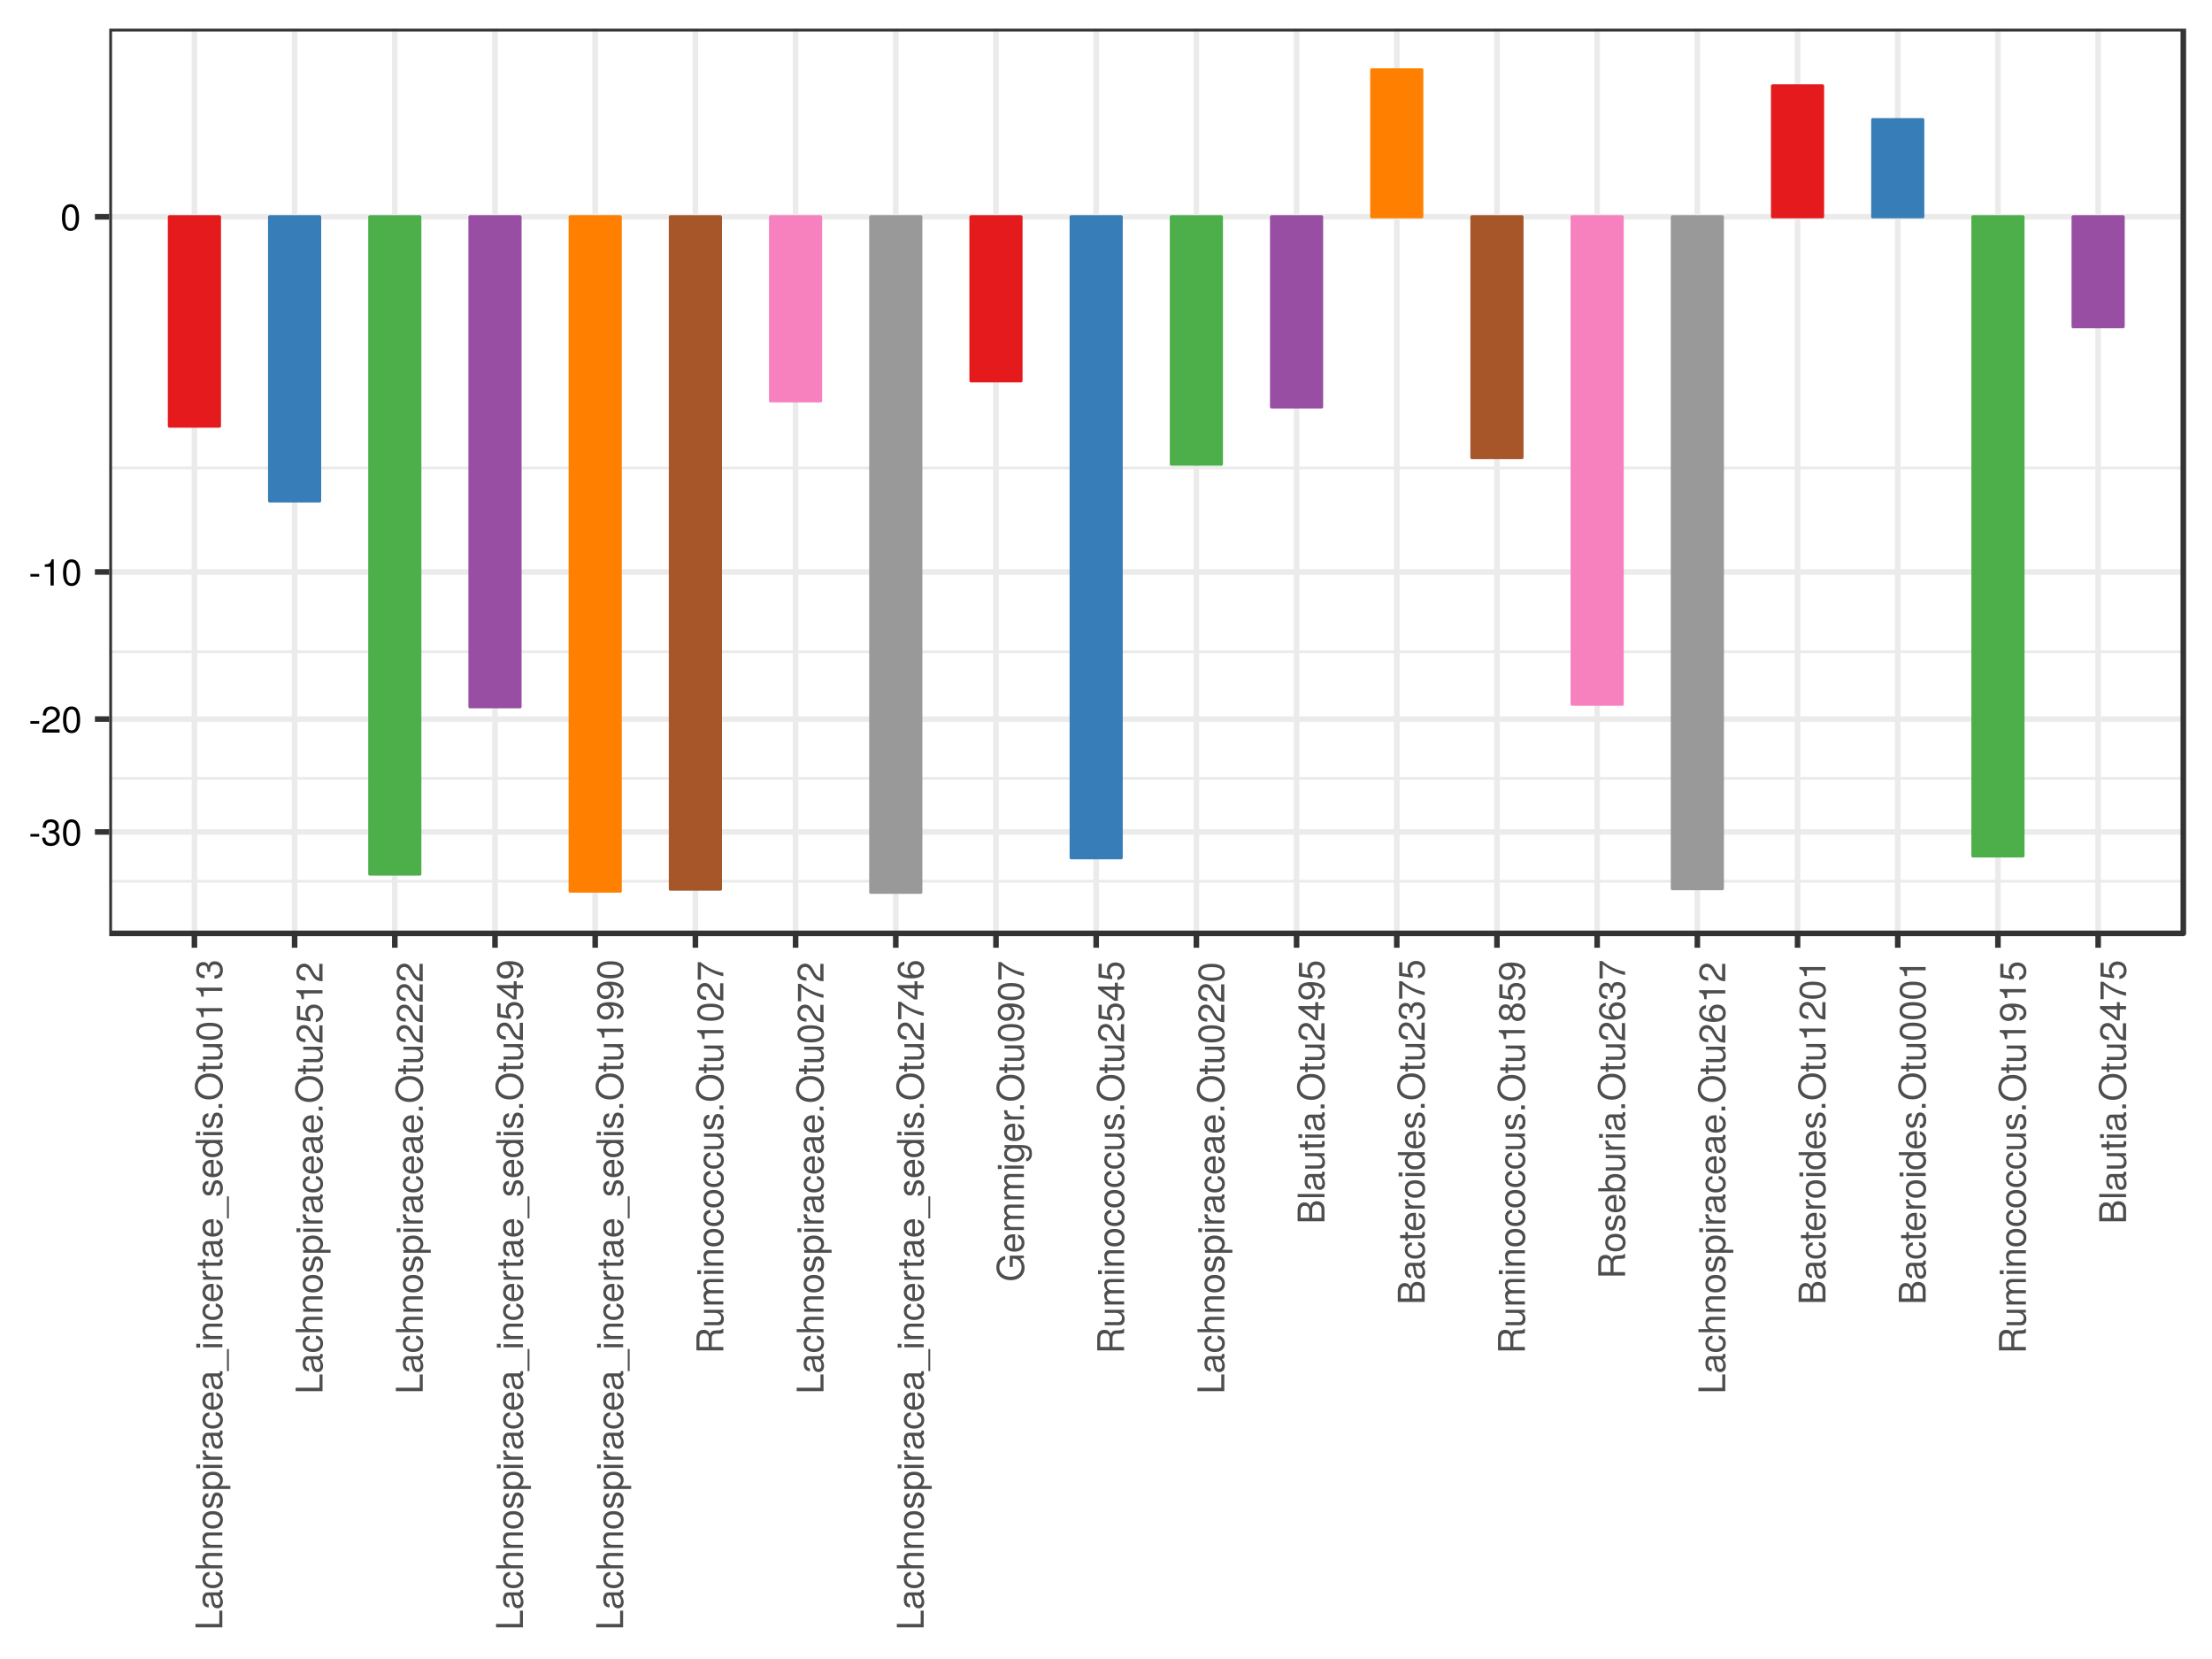 <?xml version="1.0" encoding="UTF-8"?>
<svg xmlns="http://www.w3.org/2000/svg" xmlns:xlink="http://www.w3.org/1999/xlink" width="768pt" height="576pt" viewBox="0 0 768 576" version="1.1">
<defs>
<g>
<symbol overflow="visible" id="glyph0-0">
<path style="stroke:none;" d=""/>
</symbol>
<symbol overflow="visible" id="glyph0-1">
<path style="stroke:none;" d="M 3.641 -3.078 L 3.641 -4 L 0.594 -4 L 0.594 -3.078 Z M 3.641 -3.078 "/>
</symbol>
<symbol overflow="visible" id="glyph0-2">
<path style="stroke:none;" d="M 6.469 -2.641 C 6.469 -3.734 6.031 -4.375 4.938 -4.75 C 5.781 -5.078 6.203 -5.672 6.203 -6.578 C 6.203 -8.141 5.172 -9.078 3.438 -9.078 C 1.609 -9.078 0.641 -8.078 0.594 -6.141 L 1.734 -6.141 C 1.75 -7.484 2.297 -8.094 3.453 -8.094 C 4.453 -8.094 5.062 -7.5 5.062 -6.547 C 5.062 -5.562 4.625 -5.172 2.828 -5.172 L 2.828 -4.219 L 3.438 -4.219 C 4.688 -4.219 5.328 -3.641 5.328 -2.625 C 5.328 -1.484 4.625 -0.812 3.438 -0.812 C 2.219 -0.812 1.609 -1.422 1.531 -2.734 L 0.406 -2.734 C 0.547 -0.719 1.547 0.188 3.406 0.188 C 5.266 0.188 6.469 -0.922 6.469 -2.641 Z M 6.469 -2.641 "/>
</symbol>
<symbol overflow="visible" id="glyph0-3">
<path style="stroke:none;" d="M 6.484 -4.359 C 6.484 -7.516 5.484 -9.078 3.516 -9.078 C 1.562 -9.078 0.547 -7.484 0.547 -4.438 C 0.547 -1.375 1.578 0.188 3.516 0.188 C 5.438 0.188 6.484 -1.375 6.484 -4.359 Z M 5.344 -4.469 C 5.344 -1.891 4.75 -0.75 3.5 -0.75 C 2.297 -0.75 1.703 -1.938 1.703 -4.422 C 1.703 -6.906 2.297 -8.078 3.516 -8.078 C 4.734 -8.078 5.344 -6.891 5.344 -4.469 Z M 5.344 -4.469 "/>
</symbol>
<symbol overflow="visible" id="glyph0-4">
<path style="stroke:none;" d="M 6.547 -6.406 C 6.547 -7.953 5.344 -9.078 3.641 -9.078 C 1.781 -9.078 0.703 -8.125 0.641 -5.922 L 1.766 -5.922 C 1.859 -7.453 2.484 -8.094 3.594 -8.094 C 4.625 -8.094 5.391 -7.359 5.391 -6.391 C 5.391 -5.672 4.969 -5.062 4.156 -4.594 L 2.984 -3.922 C 1.094 -2.859 0.531 -2 0.438 0 L 6.469 0 L 6.469 -1.109 L 1.703 -1.109 C 1.812 -1.859 2.234 -2.328 3.344 -2.984 L 4.625 -3.672 C 5.891 -4.344 6.547 -5.297 6.547 -6.406 Z M 6.547 -6.406 "/>
</symbol>
<symbol overflow="visible" id="glyph0-5">
<path style="stroke:none;" d="M 4.438 0 L 4.438 -9.078 L 3.703 -9.078 C 3.297 -7.672 3.047 -7.484 1.312 -7.266 L 1.312 -6.469 L 3.312 -6.469 L 3.312 0 Z M 4.438 0 "/>
</symbol>
<symbol overflow="visible" id="glyph1-0">
<path style="stroke:none;" d=""/>
</symbol>
<symbol overflow="visible" id="glyph1-1">
<path style="stroke:none;" d="M 0 -6.828 L -1.047 -6.828 L -1.047 -2.219 L -9.328 -2.219 L -9.328 -1.031 L 0 -1.031 Z M 0 -6.828 "/>
</symbol>
<symbol overflow="visible" id="glyph1-2">
<path style="stroke:none;" d="M -0.031 -6.844 L -0.828 -6.844 C -0.812 -6.734 -0.812 -6.688 -0.812 -6.609 C -0.812 -6.25 -1 -6.047 -1.328 -6.047 L -5.062 -6.047 C -6.25 -6.047 -6.891 -5.172 -6.891 -3.516 C -6.891 -1.891 -6.266 -0.891 -4.719 -0.828 L -4.719 -1.906 C -5.547 -2 -5.906 -2.484 -5.906 -3.484 C -5.906 -4.438 -5.547 -4.984 -4.906 -4.984 L -4.625 -4.984 C -4.188 -4.984 -4 -4.703 -3.891 -3.859 C -3.703 -2.359 -3.641 -2.125 -3.484 -1.719 C -3.156 -0.938 -2.562 -0.531 -1.734 -0.531 C -0.531 -0.531 0.188 -1.375 0.188 -2.734 C 0.188 -3.594 -0.172 -4.422 -0.797 -5.016 C -0.281 -5.125 0.094 -5.594 0.094 -6.109 C 0.094 -6.328 0.062 -6.5 -0.031 -6.844 Z M -2.312 -4.984 C -1.359 -4.984 -0.75 -4 -0.75 -2.969 C -0.75 -2.141 -1.031 -1.656 -1.766 -1.656 C -2.469 -1.656 -2.781 -2.125 -2.938 -3.266 C -3.094 -4.391 -3.141 -4.625 -3.312 -4.984 Z M -2.312 -4.984 "/>
</symbol>
<symbol overflow="visible" id="glyph1-3">
<path style="stroke:none;" d="M -2.297 -6.109 L -2.297 -5.031 C -1.234 -4.844 -0.797 -4.297 -0.797 -3.391 C -0.797 -2.219 -1.703 -1.516 -3.281 -1.516 C -4.969 -1.516 -5.906 -2.203 -5.906 -3.359 C -5.906 -4.266 -5.391 -4.828 -4.453 -4.953 L -4.453 -6.031 C -6.094 -5.906 -6.891 -4.875 -6.891 -3.375 C -6.891 -1.578 -5.516 -0.391 -3.281 -0.391 C -1.125 -0.391 0.188 -1.547 0.188 -3.359 C 0.188 -4.969 -0.766 -5.969 -2.297 -6.109 Z M -2.297 -6.109 "/>
</symbol>
<symbol overflow="visible" id="glyph1-4">
<path style="stroke:none;" d="M 0 -6.219 L -5.062 -6.219 C -6.188 -6.219 -6.891 -5.406 -6.891 -4.109 C -6.891 -3.156 -6.609 -2.578 -5.781 -1.953 L -9.328 -1.953 L -9.328 -0.891 L 0 -0.891 L 0 -1.953 L -3.703 -1.953 C -5.062 -1.953 -5.969 -2.672 -5.969 -3.781 C -5.969 -4.531 -5.531 -5.156 -4.641 -5.156 L 0 -5.156 Z M 0 -6.219 "/>
</symbol>
<symbol overflow="visible" id="glyph1-5">
<path style="stroke:none;" d="M 0 -6.234 L -5.062 -6.234 C -6.188 -6.234 -6.891 -5.406 -6.891 -4.109 C -6.891 -3.109 -6.516 -2.469 -5.578 -1.875 L -6.703 -1.875 L -6.703 -0.891 L 0 -0.891 L 0 -1.953 L -3.703 -1.953 C -5.062 -1.953 -5.969 -2.703 -5.969 -3.781 C -5.969 -4.625 -5.453 -5.172 -4.641 -5.172 L 0 -5.172 Z M 0 -6.234 "/>
</symbol>
<symbol overflow="visible" id="glyph1-6">
<path style="stroke:none;" d="M -3.297 -6.531 C -5.625 -6.531 -6.891 -5.406 -6.891 -3.484 C -6.891 -1.594 -5.609 -0.453 -3.359 -0.453 C -1.094 -0.453 0.188 -1.594 0.188 -3.5 C 0.188 -5.375 -1.094 -6.531 -3.297 -6.531 Z M -3.312 -5.406 C -1.734 -5.406 -0.797 -4.672 -0.797 -3.5 C -0.797 -2.297 -1.734 -1.578 -3.359 -1.578 C -4.969 -1.578 -5.906 -2.297 -5.906 -3.5 C -5.906 -4.703 -4.984 -5.406 -3.312 -5.406 Z M -3.312 -5.406 "/>
</symbol>
<symbol overflow="visible" id="glyph1-7">
<path style="stroke:none;" d="M -1.875 -5.875 C -2.875 -5.875 -3.375 -5.312 -3.703 -3.984 L -3.938 -2.953 C -4.141 -2.078 -4.422 -1.719 -4.906 -1.719 C -5.516 -1.719 -5.906 -2.266 -5.906 -3.141 C -5.906 -4 -5.547 -4.453 -4.844 -4.484 L -4.844 -5.609 C -6.156 -5.594 -6.891 -4.719 -6.891 -3.172 C -6.891 -1.609 -6.094 -0.594 -4.844 -0.594 C -3.797 -0.594 -3.297 -1.141 -2.922 -2.719 L -2.672 -3.719 C -2.5 -4.469 -2.281 -4.766 -1.797 -4.766 C -1.172 -4.766 -0.797 -4.141 -0.797 -3.203 C -0.797 -2.234 -1.031 -1.703 -2.047 -1.562 L -2.047 -0.438 C -0.5 -0.484 0.188 -1.359 0.188 -3.109 C 0.188 -4.797 -0.594 -5.875 -1.875 -5.875 Z M -1.875 -5.875 "/>
</symbol>
<symbol overflow="visible" id="glyph1-8">
<path style="stroke:none;" d="M -3.281 -6.688 C -5.547 -6.688 -6.891 -5.594 -6.891 -3.812 C -6.891 -2.906 -6.484 -2.172 -5.688 -1.672 L -6.703 -1.672 L -6.703 -0.703 L 2.797 -0.703 L 2.797 -1.766 L -0.812 -1.766 C -0.109 -2.328 0.188 -2.953 0.188 -3.828 C 0.188 -5.547 -1.156 -6.688 -3.281 -6.688 Z M -3.312 -5.578 C -1.797 -5.578 -0.812 -4.797 -0.812 -3.641 C -0.812 -2.516 -1.734 -1.766 -3.297 -1.766 C -4.875 -1.766 -5.906 -2.516 -5.906 -3.641 C -5.906 -4.812 -4.906 -5.578 -3.312 -5.578 Z M -3.312 -5.578 "/>
</symbol>
<symbol overflow="visible" id="glyph1-9">
<path style="stroke:none;" d="M 0 -1.953 L -6.703 -1.953 L -6.703 -0.891 L 0 -0.891 Z M -7.719 -2.094 L -9.047 -2.094 L -9.047 -0.766 L -7.719 -0.766 Z M -7.719 -2.094 "/>
</symbol>
<symbol overflow="visible" id="glyph1-10">
<path style="stroke:none;" d="M -5.766 -4.109 L -6.859 -4.109 C -6.891 -3.922 -6.891 -3.844 -6.891 -3.703 C -6.891 -3 -6.484 -2.484 -5.484 -1.875 L -6.703 -1.875 L -6.703 -0.891 L 0 -0.891 L 0 -1.953 L -3.484 -1.953 C -4.984 -1.953 -5.75 -2.453 -5.766 -4.109 Z M -5.766 -4.109 "/>
</symbol>
<symbol overflow="visible" id="glyph1-11">
<path style="stroke:none;" d="M -3.047 -6.562 C -4.016 -6.562 -4.625 -6.484 -5.125 -6.297 C -6.234 -5.859 -6.891 -4.844 -6.891 -3.578 C -6.891 -1.719 -5.516 -0.516 -3.312 -0.516 C -1.109 -0.516 0.188 -1.672 0.188 -3.562 C 0.188 -5.094 -0.672 -6.156 -2.031 -6.422 L -2.031 -5.344 C -1.156 -5.062 -0.797 -4.453 -0.797 -3.594 C -0.797 -2.484 -1.516 -1.656 -3.047 -1.625 Z M -4 -5.422 C -4 -5.422 -3.938 -5.422 -3.922 -5.406 L -3.922 -1.656 C -5.109 -1.734 -5.906 -2.5 -5.906 -3.578 C -5.906 -4.625 -5.047 -5.422 -4 -5.422 Z M -4 -5.422 "/>
</symbol>
<symbol overflow="visible" id="glyph1-12">
<path style="stroke:none;" d="M 2.266 -7.391 L 1.625 -7.391 L 1.625 0.281 L 2.266 0.281 Z M 2.266 -7.391 "/>
</symbol>
<symbol overflow="visible" id="glyph1-13">
<path style="stroke:none;" d="M 0 -3.25 L -0.891 -3.25 C -0.859 -3.109 -0.844 -2.938 -0.844 -2.734 C -0.844 -2.281 -0.969 -2.156 -1.453 -2.156 L -5.828 -2.156 L -5.828 -3.25 L -6.703 -3.25 L -6.703 -2.156 L -8.547 -2.156 L -8.547 -1.094 L -6.703 -1.094 L -6.703 -0.172 L -5.828 -0.172 L -5.828 -1.094 L -0.969 -1.094 C -0.297 -1.094 0.094 -1.547 0.094 -2.375 C 0.094 -2.641 0.062 -2.891 0 -3.25 Z M 0 -3.25 "/>
</symbol>
<symbol overflow="visible" id="glyph1-14">
<path style="stroke:none;" d="M 0 -6.328 L -9.328 -6.328 L -9.328 -5.266 L -5.859 -5.266 C -6.547 -4.828 -6.891 -4.109 -6.891 -3.219 C -6.891 -1.469 -5.547 -0.328 -3.422 -0.328 C -1.156 -0.328 0.188 -1.453 0.188 -3.25 C 0.188 -4.172 -0.156 -4.812 -0.984 -5.391 L 0 -5.391 Z M -3.328 -5.266 C -1.781 -5.266 -0.812 -4.531 -0.812 -3.406 C -0.812 -2.234 -1.797 -1.453 -3.359 -1.453 C -4.906 -1.453 -5.906 -2.234 -5.906 -3.391 C -5.906 -4.547 -4.875 -5.266 -3.328 -5.266 Z M -3.328 -5.266 "/>
</symbol>
<symbol overflow="visible" id="glyph1-15">
<path style="stroke:none;" d="M 0 -2.438 L -1.328 -2.438 L -1.328 -1.109 L 0 -1.109 Z M 0 -2.438 "/>
</symbol>
<symbol overflow="visible" id="glyph1-16">
<path style="stroke:none;" d="M -4.516 -9.5 C -7.531 -9.5 -9.562 -7.719 -9.562 -4.984 C -9.562 -2.297 -7.516 -0.484 -4.594 -0.484 C -1.672 -0.484 0.234 -2.297 0.234 -4.984 C 0.234 -7.734 -1.781 -9.5 -4.516 -9.5 Z M -4.547 -8.312 C -2.297 -8.312 -0.812 -6.969 -0.812 -4.984 C -0.812 -3 -2.297 -1.672 -4.594 -1.672 C -6.891 -1.672 -8.516 -3 -8.516 -4.984 C -8.516 -7 -6.891 -8.312 -4.547 -8.312 Z M -4.547 -8.312 "/>
</symbol>
<symbol overflow="visible" id="glyph1-17">
<path style="stroke:none;" d="M 0 -6.172 L -6.703 -6.172 L -6.703 -5.109 L -3 -5.109 C -1.641 -5.109 -0.75 -4.391 -0.75 -3.281 C -0.75 -2.438 -1.25 -1.891 -2.062 -1.891 L -6.703 -1.891 L -6.703 -0.828 L -1.641 -0.828 C -0.531 -0.828 0.188 -1.656 0.188 -2.969 C 0.188 -3.953 -0.156 -4.578 -1.031 -5.203 L 0 -5.203 Z M 0 -6.172 "/>
</symbol>
<symbol overflow="visible" id="glyph1-18">
<path style="stroke:none;" d="M -4.359 -6.484 C -7.516 -6.484 -9.078 -5.484 -9.078 -3.516 C -9.078 -1.562 -7.484 -0.547 -4.438 -0.547 C -1.375 -0.547 0.188 -1.578 0.188 -3.516 C 0.188 -5.438 -1.375 -6.484 -4.359 -6.484 Z M -4.469 -5.344 C -1.891 -5.344 -0.75 -4.75 -0.75 -3.5 C -0.75 -2.297 -1.938 -1.703 -4.422 -1.703 C -6.906 -1.703 -8.078 -2.297 -8.078 -3.516 C -8.078 -4.734 -6.891 -5.344 -4.469 -5.344 Z M -4.469 -5.344 "/>
</symbol>
<symbol overflow="visible" id="glyph1-19">
<path style="stroke:none;" d="M 0 -4.438 L -9.078 -4.438 L -9.078 -3.703 C -7.672 -3.297 -7.484 -3.047 -7.266 -1.312 L -6.469 -1.312 L -6.469 -3.312 L 0 -3.312 Z M 0 -4.438 "/>
</symbol>
<symbol overflow="visible" id="glyph1-20">
<path style="stroke:none;" d="M -2.641 -6.469 C -3.734 -6.469 -4.375 -6.031 -4.75 -4.938 C -5.078 -5.781 -5.672 -6.203 -6.578 -6.203 C -8.141 -6.203 -9.078 -5.172 -9.078 -3.438 C -9.078 -1.609 -8.078 -0.641 -6.141 -0.594 L -6.141 -1.734 C -7.484 -1.75 -8.094 -2.297 -8.094 -3.453 C -8.094 -4.453 -7.5 -5.062 -6.547 -5.062 C -5.562 -5.062 -5.172 -4.625 -5.172 -2.828 L -4.219 -2.828 L -4.219 -3.438 C -4.219 -4.688 -3.641 -5.328 -2.625 -5.328 C -1.484 -5.328 -0.812 -4.625 -0.812 -3.438 C -0.812 -2.219 -1.422 -1.609 -2.734 -1.531 L -2.734 -0.406 C -0.719 -0.547 0.188 -1.547 0.188 -3.406 C 0.188 -5.266 -0.922 -6.469 -2.641 -6.469 Z M -2.641 -6.469 "/>
</symbol>
<symbol overflow="visible" id="glyph1-21">
<path style="stroke:none;" d="M -6.406 -6.547 C -7.953 -6.547 -9.078 -5.344 -9.078 -3.641 C -9.078 -1.781 -8.125 -0.703 -5.922 -0.641 L -5.922 -1.766 C -7.453 -1.859 -8.094 -2.484 -8.094 -3.594 C -8.094 -4.625 -7.359 -5.391 -6.391 -5.391 C -5.672 -5.391 -5.062 -4.969 -4.594 -4.156 L -3.922 -2.984 C -2.859 -1.094 -2 -0.531 0 -0.438 L 0 -6.469 L -1.109 -6.469 L -1.109 -1.703 C -1.859 -1.812 -2.328 -2.234 -2.984 -3.344 L -3.672 -4.625 C -4.344 -5.891 -5.297 -6.547 -6.406 -6.547 Z M -6.406 -6.547 "/>
</symbol>
<symbol overflow="visible" id="glyph1-22">
<path style="stroke:none;" d="M -3 -6.562 C -4.797 -6.562 -5.969 -5.375 -5.969 -3.641 C -5.969 -3 -5.812 -2.484 -5.422 -1.953 L -7.766 -2.312 L -7.766 -6.094 L -8.875 -6.094 L -8.875 -1.406 L -4.141 -0.734 L -4.141 -1.766 C -4.766 -2.297 -4.984 -2.719 -4.984 -3.422 C -4.984 -4.641 -4.203 -5.406 -2.859 -5.406 C -1.547 -5.406 -0.812 -4.656 -0.812 -3.422 C -0.812 -2.438 -1.312 -1.844 -2.328 -1.578 L -2.328 -0.453 C -0.531 -0.812 0.188 -1.844 0.188 -3.453 C 0.188 -5.281 -1.094 -6.562 -3 -6.562 Z M -3 -6.562 "/>
</symbol>
<symbol overflow="visible" id="glyph1-23">
<path style="stroke:none;" d="M -2.172 -6.656 L -3.188 -6.656 L -3.188 -5.312 L -9.078 -5.312 L -9.078 -4.484 L -3.359 -0.359 L -2.172 -0.359 L -2.172 -4.188 L 0 -4.188 L 0 -5.312 L -2.172 -5.312 Z M -3.188 -4.188 L -3.188 -1.344 L -7.156 -4.188 Z M -3.188 -4.188 "/>
</symbol>
<symbol overflow="visible" id="glyph1-24">
<path style="stroke:none;" d="M -4.75 -6.516 C -7.594 -6.516 -9.078 -5.531 -9.078 -3.453 C -9.078 -1.734 -7.844 -0.484 -6.062 -0.484 C -4.375 -0.484 -3.234 -1.641 -3.234 -3.281 C -3.234 -4.141 -3.547 -4.766 -4.25 -5.344 C -2.031 -5.344 -0.812 -4.625 -0.812 -3.328 C -0.812 -2.531 -1.312 -1.984 -2.172 -1.797 L -2.172 -0.672 C -0.688 -0.891 0.188 -1.875 0.188 -3.25 C 0.188 -5.375 -1.609 -6.516 -4.75 -6.516 Z M -6.094 -5.281 C -4.984 -5.281 -4.234 -4.5 -4.234 -3.406 C -4.234 -2.312 -4.938 -1.641 -6.156 -1.641 C -7.312 -1.641 -8.094 -2.406 -8.094 -3.438 C -8.094 -4.484 -7.266 -5.281 -6.094 -5.281 Z M -6.094 -5.281 "/>
</symbol>
<symbol overflow="visible" id="glyph1-25">
<path style="stroke:none;" d="M 0 -8.688 L -0.297 -8.688 C -0.594 -8.234 -0.938 -8.141 -2.172 -8.125 C -3.719 -8.094 -4.172 -7.875 -4.609 -6.859 C -5.125 -7.906 -5.766 -8.328 -6.828 -8.328 C -8.453 -8.328 -9.328 -7.312 -9.328 -5.484 L -9.328 -1.188 L 0 -1.188 L 0 -2.375 L -4.016 -2.375 L -4.016 -5.453 C -4.016 -6.5 -3.5 -7 -2.359 -6.984 L -1.516 -6.969 C -0.953 -6.969 -0.391 -7.078 0 -7.25 Z M -6.672 -7.094 C -5.562 -7.094 -5.062 -6.531 -5.062 -5.266 L -5.062 -2.375 L -8.281 -2.375 L -8.281 -5.266 C -8.281 -6.594 -7.719 -7.094 -6.672 -7.094 Z M -6.672 -7.094 "/>
</symbol>
<symbol overflow="visible" id="glyph1-26">
<path style="stroke:none;" d="M 0 -9.719 L -5.031 -9.719 C -6.234 -9.719 -6.891 -9.062 -6.891 -7.812 C -6.891 -6.906 -6.625 -6.375 -5.875 -5.75 C -6.594 -5.344 -6.891 -4.812 -6.891 -3.938 C -6.891 -3.047 -6.562 -2.453 -5.766 -1.875 L -6.703 -1.875 L -6.703 -0.906 L 0 -0.906 L 0 -1.969 L -4.203 -1.969 C -5.188 -1.969 -5.969 -2.672 -5.969 -3.547 C -5.969 -4.344 -5.484 -4.781 -4.625 -4.781 L 0 -4.781 L 0 -5.844 L -4.203 -5.844 C -5.188 -5.844 -5.969 -6.562 -5.969 -7.438 C -5.969 -8.219 -5.469 -8.656 -4.625 -8.656 L 0 -8.656 Z M 0 -9.719 "/>
</symbol>
<symbol overflow="visible" id="glyph1-27">
<path style="stroke:none;" d="M -7.938 -6.656 L -8.875 -6.656 L -8.875 -0.594 L -7.766 -0.594 L -7.766 -5.484 C -5.484 -3.688 -2.844 -2.406 0 -1.766 L 0 -2.969 C -2.938 -3.469 -5.672 -4.75 -7.938 -6.656 Z M -7.938 -6.656 "/>
</symbol>
<symbol overflow="visible" id="glyph1-28">
<path style="stroke:none;" d="M -2.812 -6.562 C -4.5 -6.562 -5.641 -5.406 -5.641 -3.781 C -5.641 -2.891 -5.297 -2.188 -4.625 -1.703 C -6.844 -1.719 -8.078 -2.438 -8.078 -3.719 C -8.078 -4.516 -7.578 -5.062 -6.703 -5.25 L -6.703 -6.375 C -8.188 -6.156 -9.078 -5.188 -9.078 -3.797 C -9.078 -1.688 -7.297 -0.547 -4.141 -0.547 C -1.312 -0.547 0.188 -1.516 0.188 -3.594 C 0.188 -5.328 -1.031 -6.562 -2.812 -6.562 Z M -2.719 -5.406 C -1.594 -5.406 -0.812 -4.641 -0.812 -3.609 C -0.812 -2.562 -1.625 -1.766 -2.797 -1.766 C -3.922 -1.766 -4.641 -2.531 -4.641 -3.641 C -4.641 -4.734 -3.938 -5.406 -2.719 -5.406 Z M -2.719 -5.406 "/>
</symbol>
<symbol overflow="visible" id="glyph1-29">
<path style="stroke:none;" d="M 0 -9.078 L -4.922 -9.078 L -4.922 -5.188 L -3.875 -5.188 L -3.875 -8.031 L -3.625 -8.031 C -1.953 -8.031 -0.812 -6.797 -0.812 -5.094 C -0.812 -2.984 -2.359 -1.75 -4.625 -1.75 C -6.922 -1.75 -8.516 -3.062 -8.516 -5.031 C -8.516 -6.453 -7.703 -7.469 -6.5 -7.734 L -6.5 -8.938 C -8.391 -8.609 -9.562 -7.172 -9.562 -5.047 C -9.562 -2.188 -7.359 -0.562 -4.562 -0.562 C -1.703 -0.562 0.234 -2.312 0.234 -4.844 C 0.234 -6.109 -0.219 -7.109 -1.234 -8.031 L 0 -8.312 Z M 0 -9.078 "/>
</symbol>
<symbol overflow="visible" id="glyph1-30">
<path style="stroke:none;" d="M -1.094 -6.25 L -6.703 -6.25 L -6.703 -5.266 L -5.734 -5.266 C -6.531 -4.734 -6.891 -4.078 -6.891 -3.219 C -6.891 -1.516 -5.469 -0.375 -3.281 -0.375 C -1.172 -0.375 0.188 -1.562 0.188 -3.141 C 0.188 -3.984 -0.172 -4.562 -1.016 -5.266 L -0.562 -5.266 C 1.219 -5.266 1.891 -4.547 1.891 -3.297 C 1.891 -2.453 1.594 -1.797 0.766 -1.672 L 0.766 -0.594 C 2.031 -0.703 2.797 -1.688 2.797 -3.266 C 2.797 -5.359 1.859 -6.25 -1.094 -6.25 Z M -3.312 -5.172 C -1.719 -5.172 -0.797 -4.484 -0.797 -3.359 C -0.797 -2.188 -1.734 -1.484 -3.359 -1.484 C -4.969 -1.484 -5.906 -2.203 -5.906 -3.344 C -5.906 -4.484 -4.938 -5.172 -3.312 -5.172 Z M -3.312 -5.172 "/>
</symbol>
<symbol overflow="visible" id="glyph1-31">
<path style="stroke:none;" d="M -2.656 -7.969 C -3.781 -7.969 -4.469 -7.453 -4.922 -6.266 C -5.328 -7.109 -6.016 -7.562 -6.969 -7.562 C -8.312 -7.562 -9.328 -6.562 -9.328 -4.797 L -9.328 -1.016 L 0 -1.016 L 0 -5.219 C 0 -6.891 -1.125 -7.969 -2.656 -7.969 Z M -6.797 -6.375 C -5.844 -6.375 -5.312 -5.828 -5.312 -4.5 L -5.312 -2.203 L -8.281 -2.203 L -8.281 -4.5 C -8.281 -5.828 -7.734 -6.375 -6.797 -6.375 Z M -2.656 -6.781 C -1.75 -6.781 -1.047 -6.234 -1.047 -5.109 L -1.047 -2.203 L -4.266 -2.203 L -4.266 -5.109 C -4.266 -6.234 -3.562 -6.781 -2.656 -6.781 Z M -2.656 -6.781 "/>
</symbol>
<symbol overflow="visible" id="glyph1-32">
<path style="stroke:none;" d="M 0 -1.938 L -9.328 -1.938 L -9.328 -0.875 L 0 -0.875 Z M 0 -1.938 "/>
</symbol>
<symbol overflow="visible" id="glyph1-33">
<path style="stroke:none;" d="M -2.562 -6.562 C -3.578 -6.562 -4.281 -6.047 -4.766 -5 C -5.344 -5.938 -5.797 -6.25 -6.656 -6.25 C -8.078 -6.25 -9.078 -5.125 -9.078 -3.516 C -9.078 -1.922 -8.078 -0.797 -6.656 -0.797 C -5.812 -0.797 -5.344 -1.094 -4.766 -2.016 C -4.281 -0.984 -3.578 -0.469 -2.578 -0.469 C -0.906 -0.469 0.188 -1.734 0.188 -3.516 C 0.188 -5.312 -0.906 -6.562 -2.562 -6.562 Z M -6.625 -5.094 C -5.781 -5.094 -5.219 -4.469 -5.219 -3.516 C -5.219 -2.578 -5.781 -1.938 -6.641 -1.938 C -7.516 -1.938 -8.078 -2.578 -8.078 -3.516 C -8.078 -4.484 -7.516 -5.094 -6.625 -5.094 Z M -2.547 -5.406 C -1.469 -5.406 -0.812 -4.641 -0.812 -3.5 C -0.812 -2.391 -1.484 -1.625 -2.547 -1.625 C -3.609 -1.625 -4.281 -2.391 -4.281 -3.516 C -4.281 -4.641 -3.609 -5.406 -2.547 -5.406 Z M -2.547 -5.406 "/>
</symbol>
<symbol overflow="visible" id="glyph1-34">
<path style="stroke:none;" d="M -3.422 -6.688 C -5.609 -6.688 -6.891 -5.594 -6.891 -3.828 C -6.891 -2.906 -6.547 -2.25 -5.797 -1.75 L -9.328 -1.75 L -9.328 -0.688 L 0 -0.688 L 0 -1.656 L -0.953 -1.656 C -0.172 -2.156 0.188 -2.844 0.188 -3.781 C 0.188 -5.547 -1.25 -6.688 -3.422 -6.688 Z M -3.359 -5.578 C -1.844 -5.578 -0.812 -4.781 -0.812 -3.625 C -0.812 -2.5 -1.828 -1.75 -3.359 -1.75 C -4.922 -1.75 -5.953 -2.5 -5.906 -3.625 C -5.906 -4.812 -4.859 -5.578 -3.359 -5.578 Z M -3.359 -5.578 "/>
</symbol>
</g>
<clipPath id="clip1">
  <path d="M 37.93 9.961 L 759 9.961 L 759 325 L 37.93 325 Z M 37.93 9.961 "/>
</clipPath>
<clipPath id="clip2">
  <path d="M 37.93 305 L 759 305 L 759 307 L 37.93 307 Z M 37.93 305 "/>
</clipPath>
<clipPath id="clip3">
  <path d="M 37.93 269 L 759 269 L 759 271 L 37.93 271 Z M 37.93 269 "/>
</clipPath>
<clipPath id="clip4">
  <path d="M 37.93 225 L 759 225 L 759 227 L 37.93 227 Z M 37.93 225 "/>
</clipPath>
<clipPath id="clip5">
  <path d="M 37.93 161 L 759 161 L 759 163 L 37.93 163 Z M 37.93 161 "/>
</clipPath>
<clipPath id="clip6">
  <path d="M 37.93 287 L 759.039 287 L 759.039 290 L 37.93 290 Z M 37.93 287 "/>
</clipPath>
<clipPath id="clip7">
  <path d="M 37.93 248 L 759.039 248 L 759.039 251 L 37.93 251 Z M 37.93 248 "/>
</clipPath>
<clipPath id="clip8">
  <path d="M 37.93 197 L 759.039 197 L 759.039 200 L 37.93 200 Z M 37.93 197 "/>
</clipPath>
<clipPath id="clip9">
  <path d="M 37.93 74 L 759.039 74 L 759.039 77 L 37.93 77 Z M 37.93 74 "/>
</clipPath>
<clipPath id="clip10">
  <path d="M 66 9.961 L 69 9.961 L 69 325.07 L 66 325.07 Z M 66 9.961 "/>
</clipPath>
<clipPath id="clip11">
  <path d="M 101 9.961 L 104 9.961 L 104 325.07 L 101 325.07 Z M 101 9.961 "/>
</clipPath>
<clipPath id="clip12">
  <path d="M 136 9.961 L 139 9.961 L 139 325.07 L 136 325.07 Z M 136 9.961 "/>
</clipPath>
<clipPath id="clip13">
  <path d="M 170 9.961 L 173 9.961 L 173 325.07 L 170 325.07 Z M 170 9.961 "/>
</clipPath>
<clipPath id="clip14">
  <path d="M 205 9.961 L 208 9.961 L 208 325.07 L 205 325.07 Z M 205 9.961 "/>
</clipPath>
<clipPath id="clip15">
  <path d="M 240 9.961 L 243 9.961 L 243 325.07 L 240 325.07 Z M 240 9.961 "/>
</clipPath>
<clipPath id="clip16">
  <path d="M 275 9.961 L 278 9.961 L 278 325.07 L 275 325.07 Z M 275 9.961 "/>
</clipPath>
<clipPath id="clip17">
  <path d="M 310 9.961 L 312 9.961 L 312 325.07 L 310 325.07 Z M 310 9.961 "/>
</clipPath>
<clipPath id="clip18">
  <path d="M 344 9.961 L 347 9.961 L 347 325.07 L 344 325.07 Z M 344 9.961 "/>
</clipPath>
<clipPath id="clip19">
  <path d="M 379 9.961 L 382 9.961 L 382 325.07 L 379 325.07 Z M 379 9.961 "/>
</clipPath>
<clipPath id="clip20">
  <path d="M 414 9.961 L 417 9.961 L 417 325.07 L 414 325.07 Z M 414 9.961 "/>
</clipPath>
<clipPath id="clip21">
  <path d="M 449 9.961 L 452 9.961 L 452 325.07 L 449 325.07 Z M 449 9.961 "/>
</clipPath>
<clipPath id="clip22">
  <path d="M 483 9.961 L 486 9.961 L 486 325.07 L 483 325.07 Z M 483 9.961 "/>
</clipPath>
<clipPath id="clip23">
  <path d="M 518 9.961 L 521 9.961 L 521 325.07 L 518 325.07 Z M 518 9.961 "/>
</clipPath>
<clipPath id="clip24">
  <path d="M 553 9.961 L 556 9.961 L 556 325.07 L 553 325.07 Z M 553 9.961 "/>
</clipPath>
<clipPath id="clip25">
  <path d="M 588 9.961 L 591 9.961 L 591 325.07 L 588 325.07 Z M 588 9.961 "/>
</clipPath>
<clipPath id="clip26">
  <path d="M 623 9.961 L 626 9.961 L 626 325.07 L 623 325.07 Z M 623 9.961 "/>
</clipPath>
<clipPath id="clip27">
  <path d="M 657 9.961 L 660 9.961 L 660 325.07 L 657 325.07 Z M 657 9.961 "/>
</clipPath>
<clipPath id="clip28">
  <path d="M 692 9.961 L 695 9.961 L 695 325.07 L 692 325.07 Z M 692 9.961 "/>
</clipPath>
<clipPath id="clip29">
  <path d="M 727 9.961 L 730 9.961 L 730 325.07 L 727 325.07 Z M 727 9.961 "/>
</clipPath>
<clipPath id="clip30">
  <path d="M 37.93 9.961 L 759.039 9.961 L 759.039 325.07 L 37.93 325.07 Z M 37.93 9.961 "/>
</clipPath>
</defs>
<g id="surface5627">
<rect x="0" y="0" width="768" height="576" style="fill:rgb(100%,100%,100%);fill-opacity:1;stroke:none;"/>
<rect x="0" y="0" width="768" height="576" style="fill:rgb(100%,100%,100%);fill-opacity:1;stroke:none;"/>
<path style="fill:none;stroke-width:1.94;stroke-linecap:round;stroke-linejoin:round;stroke:rgb(100%,100%,100%);stroke-opacity:1;stroke-miterlimit:10;" d="M 0 576 L 768 576 L 768 0 L 0 0 Z M 0 576 "/>
<g clip-path="url(#clip1)" clip-rule="nonzero">
<path style=" stroke:none;fill-rule:nonzero;fill:rgb(100%,100%,100%);fill-opacity:1;" d="M 37.93 324.07 L 758.039 324.07 L 758.039 9.961 L 37.93 9.961 Z M 37.93 324.07 "/>
</g>
<g clip-path="url(#clip2)" clip-rule="nonzero">
<path style="fill:none;stroke-width:0.97;stroke-linecap:butt;stroke-linejoin:round;stroke:rgb(92.157%,92.157%,92.157%);stroke-opacity:1;stroke-miterlimit:10;" d="M 37.93 305.965 L 758.039 305.965 "/>
</g>
<g clip-path="url(#clip3)" clip-rule="nonzero">
<path style="fill:none;stroke-width:0.97;stroke-linecap:butt;stroke-linejoin:round;stroke:rgb(92.157%,92.157%,92.157%);stroke-opacity:1;stroke-miterlimit:10;" d="M 37.93 270.242 L 758.039 270.242 "/>
</g>
<g clip-path="url(#clip4)" clip-rule="nonzero">
<path style="fill:none;stroke-width:0.97;stroke-linecap:butt;stroke-linejoin:round;stroke:rgb(92.157%,92.157%,92.157%);stroke-opacity:1;stroke-miterlimit:10;" d="M 37.93 226.297 L 758.039 226.297 "/>
</g>
<g clip-path="url(#clip5)" clip-rule="nonzero">
<path style="fill:none;stroke-width:0.97;stroke-linecap:butt;stroke-linejoin:round;stroke:rgb(92.157%,92.157%,92.157%);stroke-opacity:1;stroke-miterlimit:10;" d="M 37.93 162.465 L 758.039 162.465 "/>
</g>
<g clip-path="url(#clip6)" clip-rule="nonzero">
<path style="fill:none;stroke-width:1.94;stroke-linecap:butt;stroke-linejoin:round;stroke:rgb(92.157%,92.157%,92.157%);stroke-opacity:1;stroke-miterlimit:10;" d="M 37.93 288.852 L 758.039 288.852 "/>
</g>
<g clip-path="url(#clip7)" clip-rule="nonzero">
<path style="fill:none;stroke-width:1.94;stroke-linecap:butt;stroke-linejoin:round;stroke:rgb(92.157%,92.157%,92.157%);stroke-opacity:1;stroke-miterlimit:10;" d="M 37.93 249.66 L 758.039 249.66 "/>
</g>
<g clip-path="url(#clip8)" clip-rule="nonzero">
<path style="fill:none;stroke-width:1.94;stroke-linecap:butt;stroke-linejoin:round;stroke:rgb(92.157%,92.157%,92.157%);stroke-opacity:1;stroke-miterlimit:10;" d="M 37.93 198.582 L 758.039 198.582 "/>
</g>
<g clip-path="url(#clip9)" clip-rule="nonzero">
<path style="fill:none;stroke-width:1.94;stroke-linecap:butt;stroke-linejoin:round;stroke:rgb(92.157%,92.157%,92.157%);stroke-opacity:1;stroke-miterlimit:10;" d="M 37.93 75.27 L 758.039 75.27 "/>
</g>
<g clip-path="url(#clip10)" clip-rule="nonzero">
<path style="fill:none;stroke-width:1.94;stroke-linecap:butt;stroke-linejoin:round;stroke:rgb(92.157%,92.157%,92.157%);stroke-opacity:1;stroke-miterlimit:10;" d="M 67.5 324.07 L 67.5 9.961 "/>
</g>
<g clip-path="url(#clip11)" clip-rule="nonzero">
<path style="fill:none;stroke-width:1.94;stroke-linecap:butt;stroke-linejoin:round;stroke:rgb(92.157%,92.157%,92.157%);stroke-opacity:1;stroke-miterlimit:10;" d="M 102.285 324.07 L 102.285 9.961 "/>
</g>
<g clip-path="url(#clip12)" clip-rule="nonzero">
<path style="fill:none;stroke-width:1.94;stroke-linecap:butt;stroke-linejoin:round;stroke:rgb(92.157%,92.157%,92.157%);stroke-opacity:1;stroke-miterlimit:10;" d="M 137.074 324.07 L 137.074 9.961 "/>
</g>
<g clip-path="url(#clip13)" clip-rule="nonzero">
<path style="fill:none;stroke-width:1.94;stroke-linecap:butt;stroke-linejoin:round;stroke:rgb(92.157%,92.157%,92.157%);stroke-opacity:1;stroke-miterlimit:10;" d="M 171.863 324.07 L 171.863 9.961 "/>
</g>
<g clip-path="url(#clip14)" clip-rule="nonzero">
<path style="fill:none;stroke-width:1.94;stroke-linecap:butt;stroke-linejoin:round;stroke:rgb(92.157%,92.157%,92.157%);stroke-opacity:1;stroke-miterlimit:10;" d="M 206.648 324.07 L 206.648 9.961 "/>
</g>
<g clip-path="url(#clip15)" clip-rule="nonzero">
<path style="fill:none;stroke-width:1.94;stroke-linecap:butt;stroke-linejoin:round;stroke:rgb(92.157%,92.157%,92.157%);stroke-opacity:1;stroke-miterlimit:10;" d="M 241.438 324.07 L 241.438 9.961 "/>
</g>
<g clip-path="url(#clip16)" clip-rule="nonzero">
<path style="fill:none;stroke-width:1.94;stroke-linecap:butt;stroke-linejoin:round;stroke:rgb(92.157%,92.157%,92.157%);stroke-opacity:1;stroke-miterlimit:10;" d="M 276.227 324.07 L 276.227 9.961 "/>
</g>
<g clip-path="url(#clip17)" clip-rule="nonzero">
<path style="fill:none;stroke-width:1.94;stroke-linecap:butt;stroke-linejoin:round;stroke:rgb(92.157%,92.157%,92.157%);stroke-opacity:1;stroke-miterlimit:10;" d="M 311.012 324.07 L 311.012 9.961 "/>
</g>
<g clip-path="url(#clip18)" clip-rule="nonzero">
<path style="fill:none;stroke-width:1.94;stroke-linecap:butt;stroke-linejoin:round;stroke:rgb(92.157%,92.157%,92.157%);stroke-opacity:1;stroke-miterlimit:10;" d="M 345.801 324.07 L 345.801 9.961 "/>
</g>
<g clip-path="url(#clip19)" clip-rule="nonzero">
<path style="fill:none;stroke-width:1.94;stroke-linecap:butt;stroke-linejoin:round;stroke:rgb(92.157%,92.157%,92.157%);stroke-opacity:1;stroke-miterlimit:10;" d="M 380.59 324.07 L 380.59 9.961 "/>
</g>
<g clip-path="url(#clip20)" clip-rule="nonzero">
<path style="fill:none;stroke-width:1.94;stroke-linecap:butt;stroke-linejoin:round;stroke:rgb(92.157%,92.157%,92.157%);stroke-opacity:1;stroke-miterlimit:10;" d="M 415.379 324.07 L 415.379 9.961 "/>
</g>
<g clip-path="url(#clip21)" clip-rule="nonzero">
<path style="fill:none;stroke-width:1.94;stroke-linecap:butt;stroke-linejoin:round;stroke:rgb(92.157%,92.157%,92.157%);stroke-opacity:1;stroke-miterlimit:10;" d="M 450.164 324.07 L 450.164 9.961 "/>
</g>
<g clip-path="url(#clip22)" clip-rule="nonzero">
<path style="fill:none;stroke-width:1.94;stroke-linecap:butt;stroke-linejoin:round;stroke:rgb(92.157%,92.157%,92.157%);stroke-opacity:1;stroke-miterlimit:10;" d="M 484.953 324.07 L 484.953 9.961 "/>
</g>
<g clip-path="url(#clip23)" clip-rule="nonzero">
<path style="fill:none;stroke-width:1.94;stroke-linecap:butt;stroke-linejoin:round;stroke:rgb(92.157%,92.157%,92.157%);stroke-opacity:1;stroke-miterlimit:10;" d="M 519.742 324.07 L 519.742 9.961 "/>
</g>
<g clip-path="url(#clip24)" clip-rule="nonzero">
<path style="fill:none;stroke-width:1.94;stroke-linecap:butt;stroke-linejoin:round;stroke:rgb(92.157%,92.157%,92.157%);stroke-opacity:1;stroke-miterlimit:10;" d="M 554.527 324.07 L 554.527 9.961 "/>
</g>
<g clip-path="url(#clip25)" clip-rule="nonzero">
<path style="fill:none;stroke-width:1.94;stroke-linecap:butt;stroke-linejoin:round;stroke:rgb(92.157%,92.157%,92.157%);stroke-opacity:1;stroke-miterlimit:10;" d="M 589.316 324.07 L 589.316 9.961 "/>
</g>
<g clip-path="url(#clip26)" clip-rule="nonzero">
<path style="fill:none;stroke-width:1.94;stroke-linecap:butt;stroke-linejoin:round;stroke:rgb(92.157%,92.157%,92.157%);stroke-opacity:1;stroke-miterlimit:10;" d="M 624.105 324.07 L 624.105 9.961 "/>
</g>
<g clip-path="url(#clip27)" clip-rule="nonzero">
<path style="fill:none;stroke-width:1.94;stroke-linecap:butt;stroke-linejoin:round;stroke:rgb(92.157%,92.157%,92.157%);stroke-opacity:1;stroke-miterlimit:10;" d="M 658.891 324.07 L 658.891 9.961 "/>
</g>
<g clip-path="url(#clip28)" clip-rule="nonzero">
<path style="fill:none;stroke-width:1.94;stroke-linecap:butt;stroke-linejoin:round;stroke:rgb(92.157%,92.157%,92.157%);stroke-opacity:1;stroke-miterlimit:10;" d="M 693.68 324.07 L 693.68 9.961 "/>
</g>
<g clip-path="url(#clip29)" clip-rule="nonzero">
<path style="fill:none;stroke-width:1.94;stroke-linecap:butt;stroke-linejoin:round;stroke:rgb(92.157%,92.157%,92.157%);stroke-opacity:1;stroke-miterlimit:10;" d="M 728.469 324.07 L 728.469 9.961 "/>
</g>
<path style="fill-rule:nonzero;fill:rgb(89.412%,10.196%,10.98%);fill-opacity:1;stroke-width:1.067;stroke-linecap:round;stroke-linejoin:round;stroke:rgb(89.412%,10.196%,10.98%);stroke-opacity:1;stroke-miterlimit:10;" d="M 58.801 75.27 L 76.195 75.27 L 76.195 147.965 L 58.801 147.965 Z M 58.801 75.27 "/>
<path style="fill-rule:nonzero;fill:rgb(21.569%,49.412%,72.157%);fill-opacity:1;stroke-width:1.067;stroke-linecap:round;stroke-linejoin:round;stroke:rgb(21.569%,49.412%,72.157%);stroke-opacity:1;stroke-miterlimit:10;" d="M 93.59 75.27 L 110.984 75.27 L 110.984 173.926 L 93.59 173.926 Z M 93.59 75.27 "/>
<path style="fill-rule:nonzero;fill:rgb(30.196%,68.627%,29.02%);fill-opacity:1;stroke-width:1.067;stroke-linecap:round;stroke-linejoin:round;stroke:rgb(30.196%,68.627%,29.02%);stroke-opacity:1;stroke-miterlimit:10;" d="M 128.379 75.27 L 145.77 75.27 L 145.77 303.48 L 128.379 303.48 Z M 128.379 75.27 "/>
<path style="fill-rule:nonzero;fill:rgb(59.608%,30.588%,63.922%);fill-opacity:1;stroke-width:1.067;stroke-linecap:round;stroke-linejoin:round;stroke:rgb(59.608%,30.588%,63.922%);stroke-opacity:1;stroke-miterlimit:10;" d="M 163.164 75.27 L 180.559 75.27 L 180.559 245.398 L 163.164 245.398 Z M 163.164 75.27 "/>
<path style="fill-rule:nonzero;fill:rgb(100%,49.804%,0%);fill-opacity:1;stroke-width:1.067;stroke-linecap:round;stroke-linejoin:round;stroke:rgb(100%,49.804%,0%);stroke-opacity:1;stroke-miterlimit:10;" d="M 197.953 75.27 L 215.348 75.27 L 215.348 309.398 L 197.953 309.398 Z M 197.953 75.27 "/>
<path style="fill-rule:nonzero;fill:rgb(65.098%,33.725%,15.686%);fill-opacity:1;stroke-width:1.067;stroke-linecap:round;stroke-linejoin:round;stroke:rgb(65.098%,33.725%,15.686%);stroke-opacity:1;stroke-miterlimit:10;" d="M 232.742 75.27 L 250.137 75.27 L 250.137 308.711 L 232.742 308.711 Z M 232.742 75.27 "/>
<path style="fill-rule:nonzero;fill:rgb(96.863%,50.588%,74.902%);fill-opacity:1;stroke-width:1.067;stroke-linecap:round;stroke-linejoin:round;stroke:rgb(96.863%,50.588%,74.902%);stroke-opacity:1;stroke-miterlimit:10;" d="M 267.527 75.27 L 284.922 75.27 L 284.922 139.188 L 267.527 139.188 Z M 267.527 75.27 "/>
<path style="fill-rule:nonzero;fill:rgb(60%,60%,60%);fill-opacity:1;stroke-width:1.067;stroke-linecap:round;stroke-linejoin:round;stroke:rgb(60%,60%,60%);stroke-opacity:1;stroke-miterlimit:10;" d="M 302.316 75.27 L 319.711 75.27 L 319.711 309.793 L 302.316 309.793 Z M 302.316 75.27 "/>
<path style="fill-rule:nonzero;fill:rgb(89.412%,10.196%,10.98%);fill-opacity:1;stroke-width:1.067;stroke-linecap:round;stroke-linejoin:round;stroke:rgb(89.412%,10.196%,10.98%);stroke-opacity:1;stroke-miterlimit:10;" d="M 337.105 75.27 L 354.5 75.27 L 354.5 132.234 L 337.105 132.234 Z M 337.105 75.27 "/>
<path style="fill-rule:nonzero;fill:rgb(21.569%,49.412%,72.157%);fill-opacity:1;stroke-width:1.067;stroke-linecap:round;stroke-linejoin:round;stroke:rgb(21.569%,49.412%,72.157%);stroke-opacity:1;stroke-miterlimit:10;" d="M 371.891 75.27 L 389.285 75.27 L 389.285 297.812 L 371.891 297.812 Z M 371.891 75.27 "/>
<path style="fill-rule:nonzero;fill:rgb(30.196%,68.627%,29.02%);fill-opacity:1;stroke-width:1.067;stroke-linecap:round;stroke-linejoin:round;stroke:rgb(30.196%,68.627%,29.02%);stroke-opacity:1;stroke-miterlimit:10;" d="M 406.68 75.27 L 424.074 75.27 L 424.074 161.16 L 406.68 161.16 Z M 406.68 75.27 "/>
<path style="fill-rule:nonzero;fill:rgb(59.608%,30.588%,63.922%);fill-opacity:1;stroke-width:1.067;stroke-linecap:round;stroke-linejoin:round;stroke:rgb(59.608%,30.588%,63.922%);stroke-opacity:1;stroke-miterlimit:10;" d="M 441.469 75.27 L 458.863 75.27 L 458.863 141.285 L 441.469 141.285 Z M 441.469 75.27 "/>
<path style="fill-rule:nonzero;fill:rgb(100%,49.804%,0%);fill-opacity:1;stroke-width:1.067;stroke-linecap:round;stroke-linejoin:round;stroke:rgb(100%,49.804%,0%);stroke-opacity:1;stroke-miterlimit:10;" d="M 476.254 24.242 L 493.648 24.242 L 493.648 75.27 L 476.254 75.27 Z M 476.254 24.242 "/>
<path style="fill-rule:nonzero;fill:rgb(65.098%,33.725%,15.686%);fill-opacity:1;stroke-width:1.067;stroke-linecap:round;stroke-linejoin:round;stroke:rgb(65.098%,33.725%,15.686%);stroke-opacity:1;stroke-miterlimit:10;" d="M 511.043 75.27 L 528.438 75.27 L 528.438 158.887 L 511.043 158.887 Z M 511.043 75.27 "/>
<path style="fill-rule:nonzero;fill:rgb(96.863%,50.588%,74.902%);fill-opacity:1;stroke-width:1.067;stroke-linecap:round;stroke-linejoin:round;stroke:rgb(96.863%,50.588%,74.902%);stroke-opacity:1;stroke-miterlimit:10;" d="M 545.832 75.27 L 563.227 75.27 L 563.227 244.512 L 545.832 244.512 Z M 545.832 75.27 "/>
<path style="fill-rule:nonzero;fill:rgb(60%,60%,60%);fill-opacity:1;stroke-width:1.067;stroke-linecap:round;stroke-linejoin:round;stroke:rgb(60%,60%,60%);stroke-opacity:1;stroke-miterlimit:10;" d="M 580.621 75.27 L 598.012 75.27 L 598.012 308.555 L 580.621 308.555 Z M 580.621 75.27 "/>
<path style="fill-rule:nonzero;fill:rgb(89.412%,10.196%,10.98%);fill-opacity:1;stroke-width:1.067;stroke-linecap:round;stroke-linejoin:round;stroke:rgb(89.412%,10.196%,10.98%);stroke-opacity:1;stroke-miterlimit:10;" d="M 615.406 29.809 L 632.801 29.809 L 632.801 75.27 L 615.406 75.27 Z M 615.406 29.809 "/>
<path style="fill-rule:nonzero;fill:rgb(21.569%,49.412%,72.157%);fill-opacity:1;stroke-width:1.067;stroke-linecap:round;stroke-linejoin:round;stroke:rgb(21.569%,49.412%,72.157%);stroke-opacity:1;stroke-miterlimit:10;" d="M 650.195 41.527 L 667.59 41.527 L 667.59 75.27 L 650.195 75.27 Z M 650.195 41.527 "/>
<path style="fill-rule:nonzero;fill:rgb(30.196%,68.627%,29.02%);fill-opacity:1;stroke-width:1.067;stroke-linecap:round;stroke-linejoin:round;stroke:rgb(30.196%,68.627%,29.02%);stroke-opacity:1;stroke-miterlimit:10;" d="M 684.984 75.27 L 702.375 75.27 L 702.375 297.184 L 684.984 297.184 Z M 684.984 75.27 "/>
<path style="fill-rule:nonzero;fill:rgb(59.608%,30.588%,63.922%);fill-opacity:1;stroke-width:1.067;stroke-linecap:round;stroke-linejoin:round;stroke:rgb(59.608%,30.588%,63.922%);stroke-opacity:1;stroke-miterlimit:10;" d="M 719.77 75.27 L 737.164 75.27 L 737.164 113.438 L 719.77 113.438 Z M 719.77 75.27 "/>
<g clip-path="url(#clip30)" clip-rule="nonzero">
<path style="fill:none;stroke-width:1.94;stroke-linecap:round;stroke-linejoin:round;stroke:rgb(20%,20%,20%);stroke-opacity:1;stroke-miterlimit:10;" d="M 37.93 324.07 L 758.039 324.07 L 758.039 9.961 L 37.93 9.961 Z M 37.93 324.07 "/>
</g>
<g style="fill:rgb(0%,0%,0%);fill-opacity:1;">
  <use xlink:href="#glyph0-1" x="9.961" y="293.546"/>
  <use xlink:href="#glyph0-2" x="14.223" y="293.546"/>
  <use xlink:href="#glyph0-3" x="21.338" y="293.546"/>
</g>
<g style="fill:rgb(0%,0%,0%);fill-opacity:1;">
  <use xlink:href="#glyph0-1" x="9.961" y="254.354"/>
  <use xlink:href="#glyph0-4" x="14.223" y="254.354"/>
  <use xlink:href="#glyph0-3" x="21.338" y="254.354"/>
</g>
<g style="fill:rgb(0%,0%,0%);fill-opacity:1;">
  <use xlink:href="#glyph0-1" x="9.961" y="203.276"/>
  <use xlink:href="#glyph0-5" x="14.223" y="203.276"/>
  <use xlink:href="#glyph0-3" x="21.338" y="203.276"/>
</g>
<g style="fill:rgb(0%,0%,0%);fill-opacity:1;">
  <use xlink:href="#glyph0-3" x="20.961" y="79.964"/>
</g>
<path style="fill:none;stroke-width:1.94;stroke-linecap:butt;stroke-linejoin:round;stroke:rgb(20%,20%,20%);stroke-opacity:1;stroke-miterlimit:10;" d="M 32.949 288.852 L 37.93 288.852 "/>
<path style="fill:none;stroke-width:1.94;stroke-linecap:butt;stroke-linejoin:round;stroke:rgb(20%,20%,20%);stroke-opacity:1;stroke-miterlimit:10;" d="M 32.949 249.66 L 37.93 249.66 "/>
<path style="fill:none;stroke-width:1.94;stroke-linecap:butt;stroke-linejoin:round;stroke:rgb(20%,20%,20%);stroke-opacity:1;stroke-miterlimit:10;" d="M 32.949 198.582 L 37.93 198.582 "/>
<path style="fill:none;stroke-width:1.94;stroke-linecap:butt;stroke-linejoin:round;stroke:rgb(20%,20%,20%);stroke-opacity:1;stroke-miterlimit:10;" d="M 32.949 75.27 L 37.93 75.27 "/>
<path style="fill:none;stroke-width:1.94;stroke-linecap:butt;stroke-linejoin:round;stroke:rgb(20%,20%,20%);stroke-opacity:1;stroke-miterlimit:10;" d="M 67.5 329.051 L 67.5 324.07 "/>
<path style="fill:none;stroke-width:1.94;stroke-linecap:butt;stroke-linejoin:round;stroke:rgb(20%,20%,20%);stroke-opacity:1;stroke-miterlimit:10;" d="M 102.285 329.051 L 102.285 324.07 "/>
<path style="fill:none;stroke-width:1.94;stroke-linecap:butt;stroke-linejoin:round;stroke:rgb(20%,20%,20%);stroke-opacity:1;stroke-miterlimit:10;" d="M 137.074 329.051 L 137.074 324.07 "/>
<path style="fill:none;stroke-width:1.94;stroke-linecap:butt;stroke-linejoin:round;stroke:rgb(20%,20%,20%);stroke-opacity:1;stroke-miterlimit:10;" d="M 171.863 329.051 L 171.863 324.07 "/>
<path style="fill:none;stroke-width:1.94;stroke-linecap:butt;stroke-linejoin:round;stroke:rgb(20%,20%,20%);stroke-opacity:1;stroke-miterlimit:10;" d="M 206.648 329.051 L 206.648 324.07 "/>
<path style="fill:none;stroke-width:1.94;stroke-linecap:butt;stroke-linejoin:round;stroke:rgb(20%,20%,20%);stroke-opacity:1;stroke-miterlimit:10;" d="M 241.438 329.051 L 241.438 324.07 "/>
<path style="fill:none;stroke-width:1.94;stroke-linecap:butt;stroke-linejoin:round;stroke:rgb(20%,20%,20%);stroke-opacity:1;stroke-miterlimit:10;" d="M 276.227 329.051 L 276.227 324.07 "/>
<path style="fill:none;stroke-width:1.94;stroke-linecap:butt;stroke-linejoin:round;stroke:rgb(20%,20%,20%);stroke-opacity:1;stroke-miterlimit:10;" d="M 311.012 329.051 L 311.012 324.07 "/>
<path style="fill:none;stroke-width:1.94;stroke-linecap:butt;stroke-linejoin:round;stroke:rgb(20%,20%,20%);stroke-opacity:1;stroke-miterlimit:10;" d="M 345.801 329.051 L 345.801 324.07 "/>
<path style="fill:none;stroke-width:1.94;stroke-linecap:butt;stroke-linejoin:round;stroke:rgb(20%,20%,20%);stroke-opacity:1;stroke-miterlimit:10;" d="M 380.59 329.051 L 380.59 324.07 "/>
<path style="fill:none;stroke-width:1.94;stroke-linecap:butt;stroke-linejoin:round;stroke:rgb(20%,20%,20%);stroke-opacity:1;stroke-miterlimit:10;" d="M 415.379 329.051 L 415.379 324.07 "/>
<path style="fill:none;stroke-width:1.94;stroke-linecap:butt;stroke-linejoin:round;stroke:rgb(20%,20%,20%);stroke-opacity:1;stroke-miterlimit:10;" d="M 450.164 329.051 L 450.164 324.07 "/>
<path style="fill:none;stroke-width:1.94;stroke-linecap:butt;stroke-linejoin:round;stroke:rgb(20%,20%,20%);stroke-opacity:1;stroke-miterlimit:10;" d="M 484.953 329.051 L 484.953 324.07 "/>
<path style="fill:none;stroke-width:1.94;stroke-linecap:butt;stroke-linejoin:round;stroke:rgb(20%,20%,20%);stroke-opacity:1;stroke-miterlimit:10;" d="M 519.742 329.051 L 519.742 324.07 "/>
<path style="fill:none;stroke-width:1.94;stroke-linecap:butt;stroke-linejoin:round;stroke:rgb(20%,20%,20%);stroke-opacity:1;stroke-miterlimit:10;" d="M 554.527 329.051 L 554.527 324.07 "/>
<path style="fill:none;stroke-width:1.94;stroke-linecap:butt;stroke-linejoin:round;stroke:rgb(20%,20%,20%);stroke-opacity:1;stroke-miterlimit:10;" d="M 589.316 329.051 L 589.316 324.07 "/>
<path style="fill:none;stroke-width:1.94;stroke-linecap:butt;stroke-linejoin:round;stroke:rgb(20%,20%,20%);stroke-opacity:1;stroke-miterlimit:10;" d="M 624.105 329.051 L 624.105 324.07 "/>
<path style="fill:none;stroke-width:1.94;stroke-linecap:butt;stroke-linejoin:round;stroke:rgb(20%,20%,20%);stroke-opacity:1;stroke-miterlimit:10;" d="M 658.891 329.051 L 658.891 324.07 "/>
<path style="fill:none;stroke-width:1.94;stroke-linecap:butt;stroke-linejoin:round;stroke:rgb(20%,20%,20%);stroke-opacity:1;stroke-miterlimit:10;" d="M 693.68 329.051 L 693.68 324.07 "/>
<path style="fill:none;stroke-width:1.94;stroke-linecap:butt;stroke-linejoin:round;stroke:rgb(20%,20%,20%);stroke-opacity:1;stroke-miterlimit:10;" d="M 728.469 329.051 L 728.469 324.07 "/>
<g style="fill:rgb(30.196%,30.196%,30.196%);fill-opacity:1;">
  <use xlink:href="#glyph1-1" x="77.194" y="566.039"/>
  <use xlink:href="#glyph1-2" x="77.194" y="558.924"/>
  <use xlink:href="#glyph1-3" x="77.194" y="551.809"/>
  <use xlink:href="#glyph1-4" x="77.194" y="545.41"/>
  <use xlink:href="#glyph1-5" x="77.194" y="538.295"/>
  <use xlink:href="#glyph1-6" x="77.194" y="531.18"/>
  <use xlink:href="#glyph1-7" x="77.194" y="524.064"/>
  <use xlink:href="#glyph1-8" x="77.194" y="517.666"/>
  <use xlink:href="#glyph1-9" x="77.194" y="510.551"/>
  <use xlink:href="#glyph1-10" x="77.194" y="507.71"/>
  <use xlink:href="#glyph1-2" x="77.194" y="503.513"/>
  <use xlink:href="#glyph1-3" x="77.194" y="496.397"/>
  <use xlink:href="#glyph1-11" x="77.194" y="489.999"/>
  <use xlink:href="#glyph1-2" x="77.194" y="482.884"/>
  <use xlink:href="#glyph1-12" x="77.194" y="475.769"/>
  <use xlink:href="#glyph1-9" x="77.194" y="468.653"/>
  <use xlink:href="#glyph1-5" x="77.194" y="465.812"/>
  <use xlink:href="#glyph1-3" x="77.194" y="458.697"/>
  <use xlink:href="#glyph1-11" x="77.194" y="452.299"/>
  <use xlink:href="#glyph1-10" x="77.194" y="445.184"/>
  <use xlink:href="#glyph1-13" x="77.194" y="440.538"/>
  <use xlink:href="#glyph1-2" x="77.194" y="436.98"/>
  <use xlink:href="#glyph1-11" x="77.194" y="429.865"/>
  <use xlink:href="#glyph1-12" x="77.194" y="422.75"/>
  <use xlink:href="#glyph1-7" x="77.194" y="415.635"/>
  <use xlink:href="#glyph1-11" x="77.194" y="409.236"/>
  <use xlink:href="#glyph1-14" x="77.194" y="402.121"/>
  <use xlink:href="#glyph1-9" x="77.194" y="395.006"/>
  <use xlink:href="#glyph1-7" x="77.194" y="392.165"/>
  <use xlink:href="#glyph1-15" x="77.194" y="385.767"/>
  <use xlink:href="#glyph1-16" x="77.194" y="382.209"/>
  <use xlink:href="#glyph1-13" x="77.194" y="372.253"/>
  <use xlink:href="#glyph1-17" x="77.194" y="368.695"/>
  <use xlink:href="#glyph1-18" x="77.194" y="361.58"/>
  <use xlink:href="#glyph1-19" x="77.194" y="354.465"/>
  <use xlink:href="#glyph1-19" x="77.194" y="347.35"/>
  <use xlink:href="#glyph1-20" x="77.194" y="340.234"/>
</g>
<g style="fill:rgb(30.196%,30.196%,30.196%);fill-opacity:1;">
  <use xlink:href="#glyph1-1" x="111.979" y="484.039"/>
  <use xlink:href="#glyph1-2" x="111.979" y="476.924"/>
  <use xlink:href="#glyph1-3" x="111.979" y="469.809"/>
  <use xlink:href="#glyph1-4" x="111.979" y="463.41"/>
  <use xlink:href="#glyph1-5" x="111.979" y="456.295"/>
  <use xlink:href="#glyph1-6" x="111.979" y="449.18"/>
  <use xlink:href="#glyph1-7" x="111.979" y="442.064"/>
  <use xlink:href="#glyph1-8" x="111.979" y="435.666"/>
  <use xlink:href="#glyph1-9" x="111.979" y="428.551"/>
  <use xlink:href="#glyph1-10" x="111.979" y="425.71"/>
  <use xlink:href="#glyph1-2" x="111.979" y="421.513"/>
  <use xlink:href="#glyph1-3" x="111.979" y="414.397"/>
  <use xlink:href="#glyph1-11" x="111.979" y="407.999"/>
  <use xlink:href="#glyph1-2" x="111.979" y="400.884"/>
  <use xlink:href="#glyph1-11" x="111.979" y="393.769"/>
  <use xlink:href="#glyph1-15" x="111.979" y="386.653"/>
  <use xlink:href="#glyph1-16" x="111.979" y="383.096"/>
  <use xlink:href="#glyph1-13" x="111.979" y="373.14"/>
  <use xlink:href="#glyph1-17" x="111.979" y="369.582"/>
  <use xlink:href="#glyph1-21" x="111.979" y="362.467"/>
  <use xlink:href="#glyph1-22" x="111.979" y="355.352"/>
  <use xlink:href="#glyph1-19" x="111.979" y="348.236"/>
  <use xlink:href="#glyph1-21" x="111.979" y="341.121"/>
</g>
<g style="fill:rgb(30.196%,30.196%,30.196%);fill-opacity:1;">
  <use xlink:href="#glyph1-1" x="146.769" y="484.039"/>
  <use xlink:href="#glyph1-2" x="146.769" y="476.924"/>
  <use xlink:href="#glyph1-3" x="146.769" y="469.809"/>
  <use xlink:href="#glyph1-4" x="146.769" y="463.41"/>
  <use xlink:href="#glyph1-5" x="146.769" y="456.295"/>
  <use xlink:href="#glyph1-6" x="146.769" y="449.18"/>
  <use xlink:href="#glyph1-7" x="146.769" y="442.064"/>
  <use xlink:href="#glyph1-8" x="146.769" y="435.666"/>
  <use xlink:href="#glyph1-9" x="146.769" y="428.551"/>
  <use xlink:href="#glyph1-10" x="146.769" y="425.71"/>
  <use xlink:href="#glyph1-2" x="146.769" y="421.513"/>
  <use xlink:href="#glyph1-3" x="146.769" y="414.397"/>
  <use xlink:href="#glyph1-11" x="146.769" y="407.999"/>
  <use xlink:href="#glyph1-2" x="146.769" y="400.884"/>
  <use xlink:href="#glyph1-11" x="146.769" y="393.769"/>
  <use xlink:href="#glyph1-15" x="146.769" y="386.653"/>
  <use xlink:href="#glyph1-16" x="146.769" y="383.096"/>
  <use xlink:href="#glyph1-13" x="146.769" y="373.14"/>
  <use xlink:href="#glyph1-17" x="146.769" y="369.582"/>
  <use xlink:href="#glyph1-21" x="146.769" y="362.467"/>
  <use xlink:href="#glyph1-21" x="146.769" y="355.352"/>
  <use xlink:href="#glyph1-21" x="146.769" y="348.236"/>
  <use xlink:href="#glyph1-21" x="146.769" y="341.121"/>
</g>
<g style="fill:rgb(30.196%,30.196%,30.196%);fill-opacity:1;">
  <use xlink:href="#glyph1-1" x="181.558" y="566.039"/>
  <use xlink:href="#glyph1-2" x="181.558" y="558.924"/>
  <use xlink:href="#glyph1-3" x="181.558" y="551.809"/>
  <use xlink:href="#glyph1-4" x="181.558" y="545.41"/>
  <use xlink:href="#glyph1-5" x="181.558" y="538.295"/>
  <use xlink:href="#glyph1-6" x="181.558" y="531.18"/>
  <use xlink:href="#glyph1-7" x="181.558" y="524.064"/>
  <use xlink:href="#glyph1-8" x="181.558" y="517.666"/>
  <use xlink:href="#glyph1-9" x="181.558" y="510.551"/>
  <use xlink:href="#glyph1-10" x="181.558" y="507.71"/>
  <use xlink:href="#glyph1-2" x="181.558" y="503.513"/>
  <use xlink:href="#glyph1-3" x="181.558" y="496.397"/>
  <use xlink:href="#glyph1-11" x="181.558" y="489.999"/>
  <use xlink:href="#glyph1-2" x="181.558" y="482.884"/>
  <use xlink:href="#glyph1-12" x="181.558" y="475.769"/>
  <use xlink:href="#glyph1-9" x="181.558" y="468.653"/>
  <use xlink:href="#glyph1-5" x="181.558" y="465.812"/>
  <use xlink:href="#glyph1-3" x="181.558" y="458.697"/>
  <use xlink:href="#glyph1-11" x="181.558" y="452.299"/>
  <use xlink:href="#glyph1-10" x="181.558" y="445.184"/>
  <use xlink:href="#glyph1-13" x="181.558" y="440.538"/>
  <use xlink:href="#glyph1-2" x="181.558" y="436.98"/>
  <use xlink:href="#glyph1-11" x="181.558" y="429.865"/>
  <use xlink:href="#glyph1-12" x="181.558" y="422.75"/>
  <use xlink:href="#glyph1-7" x="181.558" y="415.635"/>
  <use xlink:href="#glyph1-11" x="181.558" y="409.236"/>
  <use xlink:href="#glyph1-14" x="181.558" y="402.121"/>
  <use xlink:href="#glyph1-9" x="181.558" y="395.006"/>
  <use xlink:href="#glyph1-7" x="181.558" y="392.165"/>
  <use xlink:href="#glyph1-15" x="181.558" y="385.767"/>
  <use xlink:href="#glyph1-16" x="181.558" y="382.209"/>
  <use xlink:href="#glyph1-13" x="181.558" y="372.253"/>
  <use xlink:href="#glyph1-17" x="181.558" y="368.695"/>
  <use xlink:href="#glyph1-21" x="181.558" y="361.58"/>
  <use xlink:href="#glyph1-22" x="181.558" y="354.465"/>
  <use xlink:href="#glyph1-23" x="181.558" y="347.35"/>
  <use xlink:href="#glyph1-24" x="181.558" y="340.234"/>
</g>
<g style="fill:rgb(30.196%,30.196%,30.196%);fill-opacity:1;">
  <use xlink:href="#glyph1-1" x="216.343" y="566.039"/>
  <use xlink:href="#glyph1-2" x="216.343" y="558.924"/>
  <use xlink:href="#glyph1-3" x="216.343" y="551.809"/>
  <use xlink:href="#glyph1-4" x="216.343" y="545.41"/>
  <use xlink:href="#glyph1-5" x="216.343" y="538.295"/>
  <use xlink:href="#glyph1-6" x="216.343" y="531.18"/>
  <use xlink:href="#glyph1-7" x="216.343" y="524.064"/>
  <use xlink:href="#glyph1-8" x="216.343" y="517.666"/>
  <use xlink:href="#glyph1-9" x="216.343" y="510.551"/>
  <use xlink:href="#glyph1-10" x="216.343" y="507.71"/>
  <use xlink:href="#glyph1-2" x="216.343" y="503.513"/>
  <use xlink:href="#glyph1-3" x="216.343" y="496.397"/>
  <use xlink:href="#glyph1-11" x="216.343" y="489.999"/>
  <use xlink:href="#glyph1-2" x="216.343" y="482.884"/>
  <use xlink:href="#glyph1-12" x="216.343" y="475.769"/>
  <use xlink:href="#glyph1-9" x="216.343" y="468.653"/>
  <use xlink:href="#glyph1-5" x="216.343" y="465.812"/>
  <use xlink:href="#glyph1-3" x="216.343" y="458.697"/>
  <use xlink:href="#glyph1-11" x="216.343" y="452.299"/>
  <use xlink:href="#glyph1-10" x="216.343" y="445.184"/>
  <use xlink:href="#glyph1-13" x="216.343" y="440.538"/>
  <use xlink:href="#glyph1-2" x="216.343" y="436.98"/>
  <use xlink:href="#glyph1-11" x="216.343" y="429.865"/>
  <use xlink:href="#glyph1-12" x="216.343" y="422.75"/>
  <use xlink:href="#glyph1-7" x="216.343" y="415.635"/>
  <use xlink:href="#glyph1-11" x="216.343" y="409.236"/>
  <use xlink:href="#glyph1-14" x="216.343" y="402.121"/>
  <use xlink:href="#glyph1-9" x="216.343" y="395.006"/>
  <use xlink:href="#glyph1-7" x="216.343" y="392.165"/>
  <use xlink:href="#glyph1-15" x="216.343" y="385.767"/>
  <use xlink:href="#glyph1-16" x="216.343" y="382.209"/>
  <use xlink:href="#glyph1-13" x="216.343" y="372.253"/>
  <use xlink:href="#glyph1-17" x="216.343" y="368.695"/>
  <use xlink:href="#glyph1-19" x="216.343" y="361.58"/>
  <use xlink:href="#glyph1-24" x="216.343" y="354.465"/>
  <use xlink:href="#glyph1-24" x="216.343" y="347.35"/>
  <use xlink:href="#glyph1-18" x="216.343" y="340.234"/>
</g>
<g style="fill:rgb(30.196%,30.196%,30.196%);fill-opacity:1;">
  <use xlink:href="#glyph1-25" x="251.132" y="470.039"/>
  <use xlink:href="#glyph1-17" x="251.132" y="460.928"/>
  <use xlink:href="#glyph1-26" x="251.132" y="453.812"/>
  <use xlink:href="#glyph1-9" x="251.132" y="443.152"/>
  <use xlink:href="#glyph1-5" x="251.132" y="440.312"/>
  <use xlink:href="#glyph1-6" x="251.132" y="433.196"/>
  <use xlink:href="#glyph1-3" x="251.132" y="426.081"/>
  <use xlink:href="#glyph1-6" x="251.132" y="419.683"/>
  <use xlink:href="#glyph1-3" x="251.132" y="412.567"/>
  <use xlink:href="#glyph1-3" x="251.132" y="406.169"/>
  <use xlink:href="#glyph1-17" x="251.132" y="399.771"/>
  <use xlink:href="#glyph1-7" x="251.132" y="392.655"/>
  <use xlink:href="#glyph1-15" x="251.132" y="386.257"/>
  <use xlink:href="#glyph1-16" x="251.132" y="382.699"/>
  <use xlink:href="#glyph1-13" x="251.132" y="372.743"/>
  <use xlink:href="#glyph1-17" x="251.132" y="369.186"/>
  <use xlink:href="#glyph1-19" x="251.132" y="362.07"/>
  <use xlink:href="#glyph1-18" x="251.132" y="354.955"/>
  <use xlink:href="#glyph1-21" x="251.132" y="347.84"/>
  <use xlink:href="#glyph1-27" x="251.132" y="340.725"/>
</g>
<g style="fill:rgb(30.196%,30.196%,30.196%);fill-opacity:1;">
  <use xlink:href="#glyph1-1" x="285.921" y="484.039"/>
  <use xlink:href="#glyph1-2" x="285.921" y="476.924"/>
  <use xlink:href="#glyph1-3" x="285.921" y="469.809"/>
  <use xlink:href="#glyph1-4" x="285.921" y="463.41"/>
  <use xlink:href="#glyph1-5" x="285.921" y="456.295"/>
  <use xlink:href="#glyph1-6" x="285.921" y="449.18"/>
  <use xlink:href="#glyph1-7" x="285.921" y="442.064"/>
  <use xlink:href="#glyph1-8" x="285.921" y="435.666"/>
  <use xlink:href="#glyph1-9" x="285.921" y="428.551"/>
  <use xlink:href="#glyph1-10" x="285.921" y="425.71"/>
  <use xlink:href="#glyph1-2" x="285.921" y="421.513"/>
  <use xlink:href="#glyph1-3" x="285.921" y="414.397"/>
  <use xlink:href="#glyph1-11" x="285.921" y="407.999"/>
  <use xlink:href="#glyph1-2" x="285.921" y="400.884"/>
  <use xlink:href="#glyph1-11" x="285.921" y="393.769"/>
  <use xlink:href="#glyph1-15" x="285.921" y="386.653"/>
  <use xlink:href="#glyph1-16" x="285.921" y="383.096"/>
  <use xlink:href="#glyph1-13" x="285.921" y="373.14"/>
  <use xlink:href="#glyph1-17" x="285.921" y="369.582"/>
  <use xlink:href="#glyph1-18" x="285.921" y="362.467"/>
  <use xlink:href="#glyph1-21" x="285.921" y="355.352"/>
  <use xlink:href="#glyph1-27" x="285.921" y="348.236"/>
  <use xlink:href="#glyph1-21" x="285.921" y="341.121"/>
</g>
<g style="fill:rgb(30.196%,30.196%,30.196%);fill-opacity:1;">
  <use xlink:href="#glyph1-1" x="320.706" y="566.039"/>
  <use xlink:href="#glyph1-2" x="320.706" y="558.924"/>
  <use xlink:href="#glyph1-3" x="320.706" y="551.809"/>
  <use xlink:href="#glyph1-4" x="320.706" y="545.41"/>
  <use xlink:href="#glyph1-5" x="320.706" y="538.295"/>
  <use xlink:href="#glyph1-6" x="320.706" y="531.18"/>
  <use xlink:href="#glyph1-7" x="320.706" y="524.064"/>
  <use xlink:href="#glyph1-8" x="320.706" y="517.666"/>
  <use xlink:href="#glyph1-9" x="320.706" y="510.551"/>
  <use xlink:href="#glyph1-10" x="320.706" y="507.71"/>
  <use xlink:href="#glyph1-2" x="320.706" y="503.513"/>
  <use xlink:href="#glyph1-3" x="320.706" y="496.397"/>
  <use xlink:href="#glyph1-11" x="320.706" y="489.999"/>
  <use xlink:href="#glyph1-2" x="320.706" y="482.884"/>
  <use xlink:href="#glyph1-12" x="320.706" y="475.769"/>
  <use xlink:href="#glyph1-9" x="320.706" y="468.653"/>
  <use xlink:href="#glyph1-5" x="320.706" y="465.812"/>
  <use xlink:href="#glyph1-3" x="320.706" y="458.697"/>
  <use xlink:href="#glyph1-11" x="320.706" y="452.299"/>
  <use xlink:href="#glyph1-10" x="320.706" y="445.184"/>
  <use xlink:href="#glyph1-13" x="320.706" y="440.538"/>
  <use xlink:href="#glyph1-2" x="320.706" y="436.98"/>
  <use xlink:href="#glyph1-11" x="320.706" y="429.865"/>
  <use xlink:href="#glyph1-12" x="320.706" y="422.75"/>
  <use xlink:href="#glyph1-7" x="320.706" y="415.635"/>
  <use xlink:href="#glyph1-11" x="320.706" y="409.236"/>
  <use xlink:href="#glyph1-14" x="320.706" y="402.121"/>
  <use xlink:href="#glyph1-9" x="320.706" y="395.006"/>
  <use xlink:href="#glyph1-7" x="320.706" y="392.165"/>
  <use xlink:href="#glyph1-15" x="320.706" y="385.767"/>
  <use xlink:href="#glyph1-16" x="320.706" y="382.209"/>
  <use xlink:href="#glyph1-13" x="320.706" y="372.253"/>
  <use xlink:href="#glyph1-17" x="320.706" y="368.695"/>
  <use xlink:href="#glyph1-21" x="320.706" y="361.58"/>
  <use xlink:href="#glyph1-27" x="320.706" y="354.465"/>
  <use xlink:href="#glyph1-23" x="320.706" y="347.35"/>
  <use xlink:href="#glyph1-28" x="320.706" y="340.234"/>
</g>
<g style="fill:rgb(30.196%,30.196%,30.196%);fill-opacity:1;">
  <use xlink:href="#glyph1-29" x="355.495" y="445.039"/>
  <use xlink:href="#glyph1-11" x="355.495" y="435.083"/>
  <use xlink:href="#glyph1-26" x="355.495" y="427.968"/>
  <use xlink:href="#glyph1-26" x="355.495" y="417.308"/>
  <use xlink:href="#glyph1-9" x="355.495" y="406.647"/>
  <use xlink:href="#glyph1-30" x="355.495" y="403.807"/>
  <use xlink:href="#glyph1-11" x="355.495" y="396.691"/>
  <use xlink:href="#glyph1-10" x="355.495" y="389.576"/>
  <use xlink:href="#glyph1-15" x="355.495" y="386.21"/>
  <use xlink:href="#glyph1-16" x="355.495" y="382.652"/>
  <use xlink:href="#glyph1-13" x="355.495" y="372.696"/>
  <use xlink:href="#glyph1-17" x="355.495" y="369.139"/>
  <use xlink:href="#glyph1-18" x="355.495" y="362.023"/>
  <use xlink:href="#glyph1-24" x="355.495" y="354.908"/>
  <use xlink:href="#glyph1-18" x="355.495" y="347.793"/>
  <use xlink:href="#glyph1-27" x="355.495" y="340.678"/>
</g>
<g style="fill:rgb(30.196%,30.196%,30.196%);fill-opacity:1;">
  <use xlink:href="#glyph1-25" x="390.284" y="470.039"/>
  <use xlink:href="#glyph1-17" x="390.284" y="460.928"/>
  <use xlink:href="#glyph1-26" x="390.284" y="453.812"/>
  <use xlink:href="#glyph1-9" x="390.284" y="443.152"/>
  <use xlink:href="#glyph1-5" x="390.284" y="440.312"/>
  <use xlink:href="#glyph1-6" x="390.284" y="433.196"/>
  <use xlink:href="#glyph1-3" x="390.284" y="426.081"/>
  <use xlink:href="#glyph1-6" x="390.284" y="419.683"/>
  <use xlink:href="#glyph1-3" x="390.284" y="412.567"/>
  <use xlink:href="#glyph1-3" x="390.284" y="406.169"/>
  <use xlink:href="#glyph1-17" x="390.284" y="399.771"/>
  <use xlink:href="#glyph1-7" x="390.284" y="392.655"/>
  <use xlink:href="#glyph1-15" x="390.284" y="386.257"/>
  <use xlink:href="#glyph1-16" x="390.284" y="382.699"/>
  <use xlink:href="#glyph1-13" x="390.284" y="372.743"/>
  <use xlink:href="#glyph1-17" x="390.284" y="369.186"/>
  <use xlink:href="#glyph1-21" x="390.284" y="362.07"/>
  <use xlink:href="#glyph1-22" x="390.284" y="354.955"/>
  <use xlink:href="#glyph1-23" x="390.284" y="347.84"/>
  <use xlink:href="#glyph1-22" x="390.284" y="340.725"/>
</g>
<g style="fill:rgb(30.196%,30.196%,30.196%);fill-opacity:1;">
  <use xlink:href="#glyph1-1" x="425.073" y="484.039"/>
  <use xlink:href="#glyph1-2" x="425.073" y="476.924"/>
  <use xlink:href="#glyph1-3" x="425.073" y="469.809"/>
  <use xlink:href="#glyph1-4" x="425.073" y="463.41"/>
  <use xlink:href="#glyph1-5" x="425.073" y="456.295"/>
  <use xlink:href="#glyph1-6" x="425.073" y="449.18"/>
  <use xlink:href="#glyph1-7" x="425.073" y="442.064"/>
  <use xlink:href="#glyph1-8" x="425.073" y="435.666"/>
  <use xlink:href="#glyph1-9" x="425.073" y="428.551"/>
  <use xlink:href="#glyph1-10" x="425.073" y="425.71"/>
  <use xlink:href="#glyph1-2" x="425.073" y="421.513"/>
  <use xlink:href="#glyph1-3" x="425.073" y="414.397"/>
  <use xlink:href="#glyph1-11" x="425.073" y="407.999"/>
  <use xlink:href="#glyph1-2" x="425.073" y="400.884"/>
  <use xlink:href="#glyph1-11" x="425.073" y="393.769"/>
  <use xlink:href="#glyph1-15" x="425.073" y="386.653"/>
  <use xlink:href="#glyph1-16" x="425.073" y="383.096"/>
  <use xlink:href="#glyph1-13" x="425.073" y="373.14"/>
  <use xlink:href="#glyph1-17" x="425.073" y="369.582"/>
  <use xlink:href="#glyph1-18" x="425.073" y="362.467"/>
  <use xlink:href="#glyph1-21" x="425.073" y="355.352"/>
  <use xlink:href="#glyph1-21" x="425.073" y="348.236"/>
  <use xlink:href="#glyph1-18" x="425.073" y="341.121"/>
</g>
<g style="fill:rgb(30.196%,30.196%,30.196%);fill-opacity:1;">
  <use xlink:href="#glyph1-31" x="459.858" y="425.039"/>
  <use xlink:href="#glyph1-32" x="459.858" y="416.504"/>
  <use xlink:href="#glyph1-2" x="459.858" y="413.663"/>
  <use xlink:href="#glyph1-17" x="459.858" y="406.548"/>
  <use xlink:href="#glyph1-13" x="459.858" y="399.433"/>
  <use xlink:href="#glyph1-9" x="459.858" y="395.875"/>
  <use xlink:href="#glyph1-2" x="459.858" y="393.034"/>
  <use xlink:href="#glyph1-15" x="459.858" y="385.919"/>
  <use xlink:href="#glyph1-16" x="459.858" y="382.361"/>
  <use xlink:href="#glyph1-13" x="459.858" y="372.405"/>
  <use xlink:href="#glyph1-17" x="459.858" y="368.848"/>
  <use xlink:href="#glyph1-21" x="459.858" y="361.732"/>
  <use xlink:href="#glyph1-23" x="459.858" y="354.617"/>
  <use xlink:href="#glyph1-24" x="459.858" y="347.502"/>
  <use xlink:href="#glyph1-22" x="459.858" y="340.387"/>
</g>
<g style="fill:rgb(30.196%,30.196%,30.196%);fill-opacity:1;">
  <use xlink:href="#glyph1-31" x="494.647" y="453.039"/>
  <use xlink:href="#glyph1-2" x="494.647" y="444.504"/>
  <use xlink:href="#glyph1-3" x="494.647" y="437.389"/>
  <use xlink:href="#glyph1-13" x="494.647" y="430.99"/>
  <use xlink:href="#glyph1-11" x="494.647" y="427.625"/>
  <use xlink:href="#glyph1-10" x="494.647" y="420.51"/>
  <use xlink:href="#glyph1-6" x="494.647" y="416.312"/>
  <use xlink:href="#glyph1-9" x="494.647" y="409.197"/>
  <use xlink:href="#glyph1-14" x="494.647" y="406.356"/>
  <use xlink:href="#glyph1-11" x="494.647" y="399.241"/>
  <use xlink:href="#glyph1-7" x="494.647" y="392.126"/>
  <use xlink:href="#glyph1-15" x="494.647" y="385.728"/>
  <use xlink:href="#glyph1-16" x="494.647" y="382.17"/>
  <use xlink:href="#glyph1-13" x="494.647" y="372.214"/>
  <use xlink:href="#glyph1-17" x="494.647" y="368.656"/>
  <use xlink:href="#glyph1-21" x="494.647" y="361.541"/>
  <use xlink:href="#glyph1-20" x="494.647" y="354.426"/>
  <use xlink:href="#glyph1-27" x="494.647" y="347.311"/>
  <use xlink:href="#glyph1-22" x="494.647" y="340.195"/>
</g>
<g style="fill:rgb(30.196%,30.196%,30.196%);fill-opacity:1;">
  <use xlink:href="#glyph1-25" x="529.437" y="470.039"/>
  <use xlink:href="#glyph1-17" x="529.437" y="460.928"/>
  <use xlink:href="#glyph1-26" x="529.437" y="453.812"/>
  <use xlink:href="#glyph1-9" x="529.437" y="443.152"/>
  <use xlink:href="#glyph1-5" x="529.437" y="440.312"/>
  <use xlink:href="#glyph1-6" x="529.437" y="433.196"/>
  <use xlink:href="#glyph1-3" x="529.437" y="426.081"/>
  <use xlink:href="#glyph1-6" x="529.437" y="419.683"/>
  <use xlink:href="#glyph1-3" x="529.437" y="412.567"/>
  <use xlink:href="#glyph1-3" x="529.437" y="406.169"/>
  <use xlink:href="#glyph1-17" x="529.437" y="399.771"/>
  <use xlink:href="#glyph1-7" x="529.437" y="392.655"/>
  <use xlink:href="#glyph1-15" x="529.437" y="386.257"/>
  <use xlink:href="#glyph1-16" x="529.437" y="382.699"/>
  <use xlink:href="#glyph1-13" x="529.437" y="372.743"/>
  <use xlink:href="#glyph1-17" x="529.437" y="369.186"/>
  <use xlink:href="#glyph1-19" x="529.437" y="362.07"/>
  <use xlink:href="#glyph1-33" x="529.437" y="354.955"/>
  <use xlink:href="#glyph1-22" x="529.437" y="347.84"/>
  <use xlink:href="#glyph1-24" x="529.437" y="340.725"/>
</g>
<g style="fill:rgb(30.196%,30.196%,30.196%);fill-opacity:1;">
  <use xlink:href="#glyph1-25" x="564.222" y="444.039"/>
  <use xlink:href="#glyph1-6" x="564.222" y="434.928"/>
  <use xlink:href="#glyph1-7" x="564.222" y="427.812"/>
  <use xlink:href="#glyph1-11" x="564.222" y="421.414"/>
  <use xlink:href="#glyph1-34" x="564.222" y="414.299"/>
  <use xlink:href="#glyph1-17" x="564.222" y="407.184"/>
  <use xlink:href="#glyph1-10" x="564.222" y="400.068"/>
  <use xlink:href="#glyph1-9" x="564.222" y="395.807"/>
  <use xlink:href="#glyph1-2" x="564.222" y="392.966"/>
  <use xlink:href="#glyph1-15" x="564.222" y="385.851"/>
  <use xlink:href="#glyph1-16" x="564.222" y="382.293"/>
  <use xlink:href="#glyph1-13" x="564.222" y="372.337"/>
  <use xlink:href="#glyph1-17" x="564.222" y="368.779"/>
  <use xlink:href="#glyph1-21" x="564.222" y="361.664"/>
  <use xlink:href="#glyph1-28" x="564.222" y="354.549"/>
  <use xlink:href="#glyph1-20" x="564.222" y="347.434"/>
  <use xlink:href="#glyph1-27" x="564.222" y="340.318"/>
</g>
<g style="fill:rgb(30.196%,30.196%,30.196%);fill-opacity:1;">
  <use xlink:href="#glyph1-1" x="599.011" y="484.039"/>
  <use xlink:href="#glyph1-2" x="599.011" y="476.924"/>
  <use xlink:href="#glyph1-3" x="599.011" y="469.809"/>
  <use xlink:href="#glyph1-4" x="599.011" y="463.41"/>
  <use xlink:href="#glyph1-5" x="599.011" y="456.295"/>
  <use xlink:href="#glyph1-6" x="599.011" y="449.18"/>
  <use xlink:href="#glyph1-7" x="599.011" y="442.064"/>
  <use xlink:href="#glyph1-8" x="599.011" y="435.666"/>
  <use xlink:href="#glyph1-9" x="599.011" y="428.551"/>
  <use xlink:href="#glyph1-10" x="599.011" y="425.71"/>
  <use xlink:href="#glyph1-2" x="599.011" y="421.513"/>
  <use xlink:href="#glyph1-3" x="599.011" y="414.397"/>
  <use xlink:href="#glyph1-11" x="599.011" y="407.999"/>
  <use xlink:href="#glyph1-2" x="599.011" y="400.884"/>
  <use xlink:href="#glyph1-11" x="599.011" y="393.769"/>
  <use xlink:href="#glyph1-15" x="599.011" y="386.653"/>
  <use xlink:href="#glyph1-16" x="599.011" y="383.096"/>
  <use xlink:href="#glyph1-13" x="599.011" y="373.14"/>
  <use xlink:href="#glyph1-17" x="599.011" y="369.582"/>
  <use xlink:href="#glyph1-21" x="599.011" y="362.467"/>
  <use xlink:href="#glyph1-28" x="599.011" y="355.352"/>
  <use xlink:href="#glyph1-19" x="599.011" y="348.236"/>
  <use xlink:href="#glyph1-21" x="599.011" y="341.121"/>
</g>
<g style="fill:rgb(30.196%,30.196%,30.196%);fill-opacity:1;">
  <use xlink:href="#glyph1-31" x="633.8" y="453.039"/>
  <use xlink:href="#glyph1-2" x="633.8" y="444.504"/>
  <use xlink:href="#glyph1-3" x="633.8" y="437.389"/>
  <use xlink:href="#glyph1-13" x="633.8" y="430.99"/>
  <use xlink:href="#glyph1-11" x="633.8" y="427.625"/>
  <use xlink:href="#glyph1-10" x="633.8" y="420.51"/>
  <use xlink:href="#glyph1-6" x="633.8" y="416.312"/>
  <use xlink:href="#glyph1-9" x="633.8" y="409.197"/>
  <use xlink:href="#glyph1-14" x="633.8" y="406.356"/>
  <use xlink:href="#glyph1-11" x="633.8" y="399.241"/>
  <use xlink:href="#glyph1-7" x="633.8" y="392.126"/>
  <use xlink:href="#glyph1-15" x="633.8" y="385.728"/>
  <use xlink:href="#glyph1-16" x="633.8" y="382.17"/>
  <use xlink:href="#glyph1-13" x="633.8" y="372.214"/>
  <use xlink:href="#glyph1-17" x="633.8" y="368.656"/>
  <use xlink:href="#glyph1-19" x="633.8" y="361.541"/>
  <use xlink:href="#glyph1-21" x="633.8" y="354.426"/>
  <use xlink:href="#glyph1-18" x="633.8" y="347.311"/>
  <use xlink:href="#glyph1-19" x="633.8" y="340.195"/>
</g>
<g style="fill:rgb(30.196%,30.196%,30.196%);fill-opacity:1;">
  <use xlink:href="#glyph1-31" x="668.585" y="453.039"/>
  <use xlink:href="#glyph1-2" x="668.585" y="444.504"/>
  <use xlink:href="#glyph1-3" x="668.585" y="437.389"/>
  <use xlink:href="#glyph1-13" x="668.585" y="430.99"/>
  <use xlink:href="#glyph1-11" x="668.585" y="427.625"/>
  <use xlink:href="#glyph1-10" x="668.585" y="420.51"/>
  <use xlink:href="#glyph1-6" x="668.585" y="416.312"/>
  <use xlink:href="#glyph1-9" x="668.585" y="409.197"/>
  <use xlink:href="#glyph1-14" x="668.585" y="406.356"/>
  <use xlink:href="#glyph1-11" x="668.585" y="399.241"/>
  <use xlink:href="#glyph1-7" x="668.585" y="392.126"/>
  <use xlink:href="#glyph1-15" x="668.585" y="385.728"/>
  <use xlink:href="#glyph1-16" x="668.585" y="382.17"/>
  <use xlink:href="#glyph1-13" x="668.585" y="372.214"/>
  <use xlink:href="#glyph1-17" x="668.585" y="368.656"/>
  <use xlink:href="#glyph1-18" x="668.585" y="361.541"/>
  <use xlink:href="#glyph1-18" x="668.585" y="354.426"/>
  <use xlink:href="#glyph1-18" x="668.585" y="347.311"/>
  <use xlink:href="#glyph1-19" x="668.585" y="340.195"/>
</g>
<g style="fill:rgb(30.196%,30.196%,30.196%);fill-opacity:1;">
  <use xlink:href="#glyph1-25" x="703.374" y="470.039"/>
  <use xlink:href="#glyph1-17" x="703.374" y="460.928"/>
  <use xlink:href="#glyph1-26" x="703.374" y="453.812"/>
  <use xlink:href="#glyph1-9" x="703.374" y="443.152"/>
  <use xlink:href="#glyph1-5" x="703.374" y="440.312"/>
  <use xlink:href="#glyph1-6" x="703.374" y="433.196"/>
  <use xlink:href="#glyph1-3" x="703.374" y="426.081"/>
  <use xlink:href="#glyph1-6" x="703.374" y="419.683"/>
  <use xlink:href="#glyph1-3" x="703.374" y="412.567"/>
  <use xlink:href="#glyph1-3" x="703.374" y="406.169"/>
  <use xlink:href="#glyph1-17" x="703.374" y="399.771"/>
  <use xlink:href="#glyph1-7" x="703.374" y="392.655"/>
  <use xlink:href="#glyph1-15" x="703.374" y="386.257"/>
  <use xlink:href="#glyph1-16" x="703.374" y="382.699"/>
  <use xlink:href="#glyph1-13" x="703.374" y="372.743"/>
  <use xlink:href="#glyph1-17" x="703.374" y="369.186"/>
  <use xlink:href="#glyph1-19" x="703.374" y="362.07"/>
  <use xlink:href="#glyph1-24" x="703.374" y="354.955"/>
  <use xlink:href="#glyph1-19" x="703.374" y="347.84"/>
  <use xlink:href="#glyph1-22" x="703.374" y="340.725"/>
</g>
<g style="fill:rgb(30.196%,30.196%,30.196%);fill-opacity:1;">
  <use xlink:href="#glyph1-31" x="738.163" y="425.039"/>
  <use xlink:href="#glyph1-32" x="738.163" y="416.504"/>
  <use xlink:href="#glyph1-2" x="738.163" y="413.663"/>
  <use xlink:href="#glyph1-17" x="738.163" y="406.548"/>
  <use xlink:href="#glyph1-13" x="738.163" y="399.433"/>
  <use xlink:href="#glyph1-9" x="738.163" y="395.875"/>
  <use xlink:href="#glyph1-2" x="738.163" y="393.034"/>
  <use xlink:href="#glyph1-15" x="738.163" y="385.919"/>
  <use xlink:href="#glyph1-16" x="738.163" y="382.361"/>
  <use xlink:href="#glyph1-13" x="738.163" y="372.405"/>
  <use xlink:href="#glyph1-17" x="738.163" y="368.848"/>
  <use xlink:href="#glyph1-21" x="738.163" y="361.732"/>
  <use xlink:href="#glyph1-23" x="738.163" y="354.617"/>
  <use xlink:href="#glyph1-27" x="738.163" y="347.502"/>
  <use xlink:href="#glyph1-22" x="738.163" y="340.387"/>
</g>
</g>
</svg>

